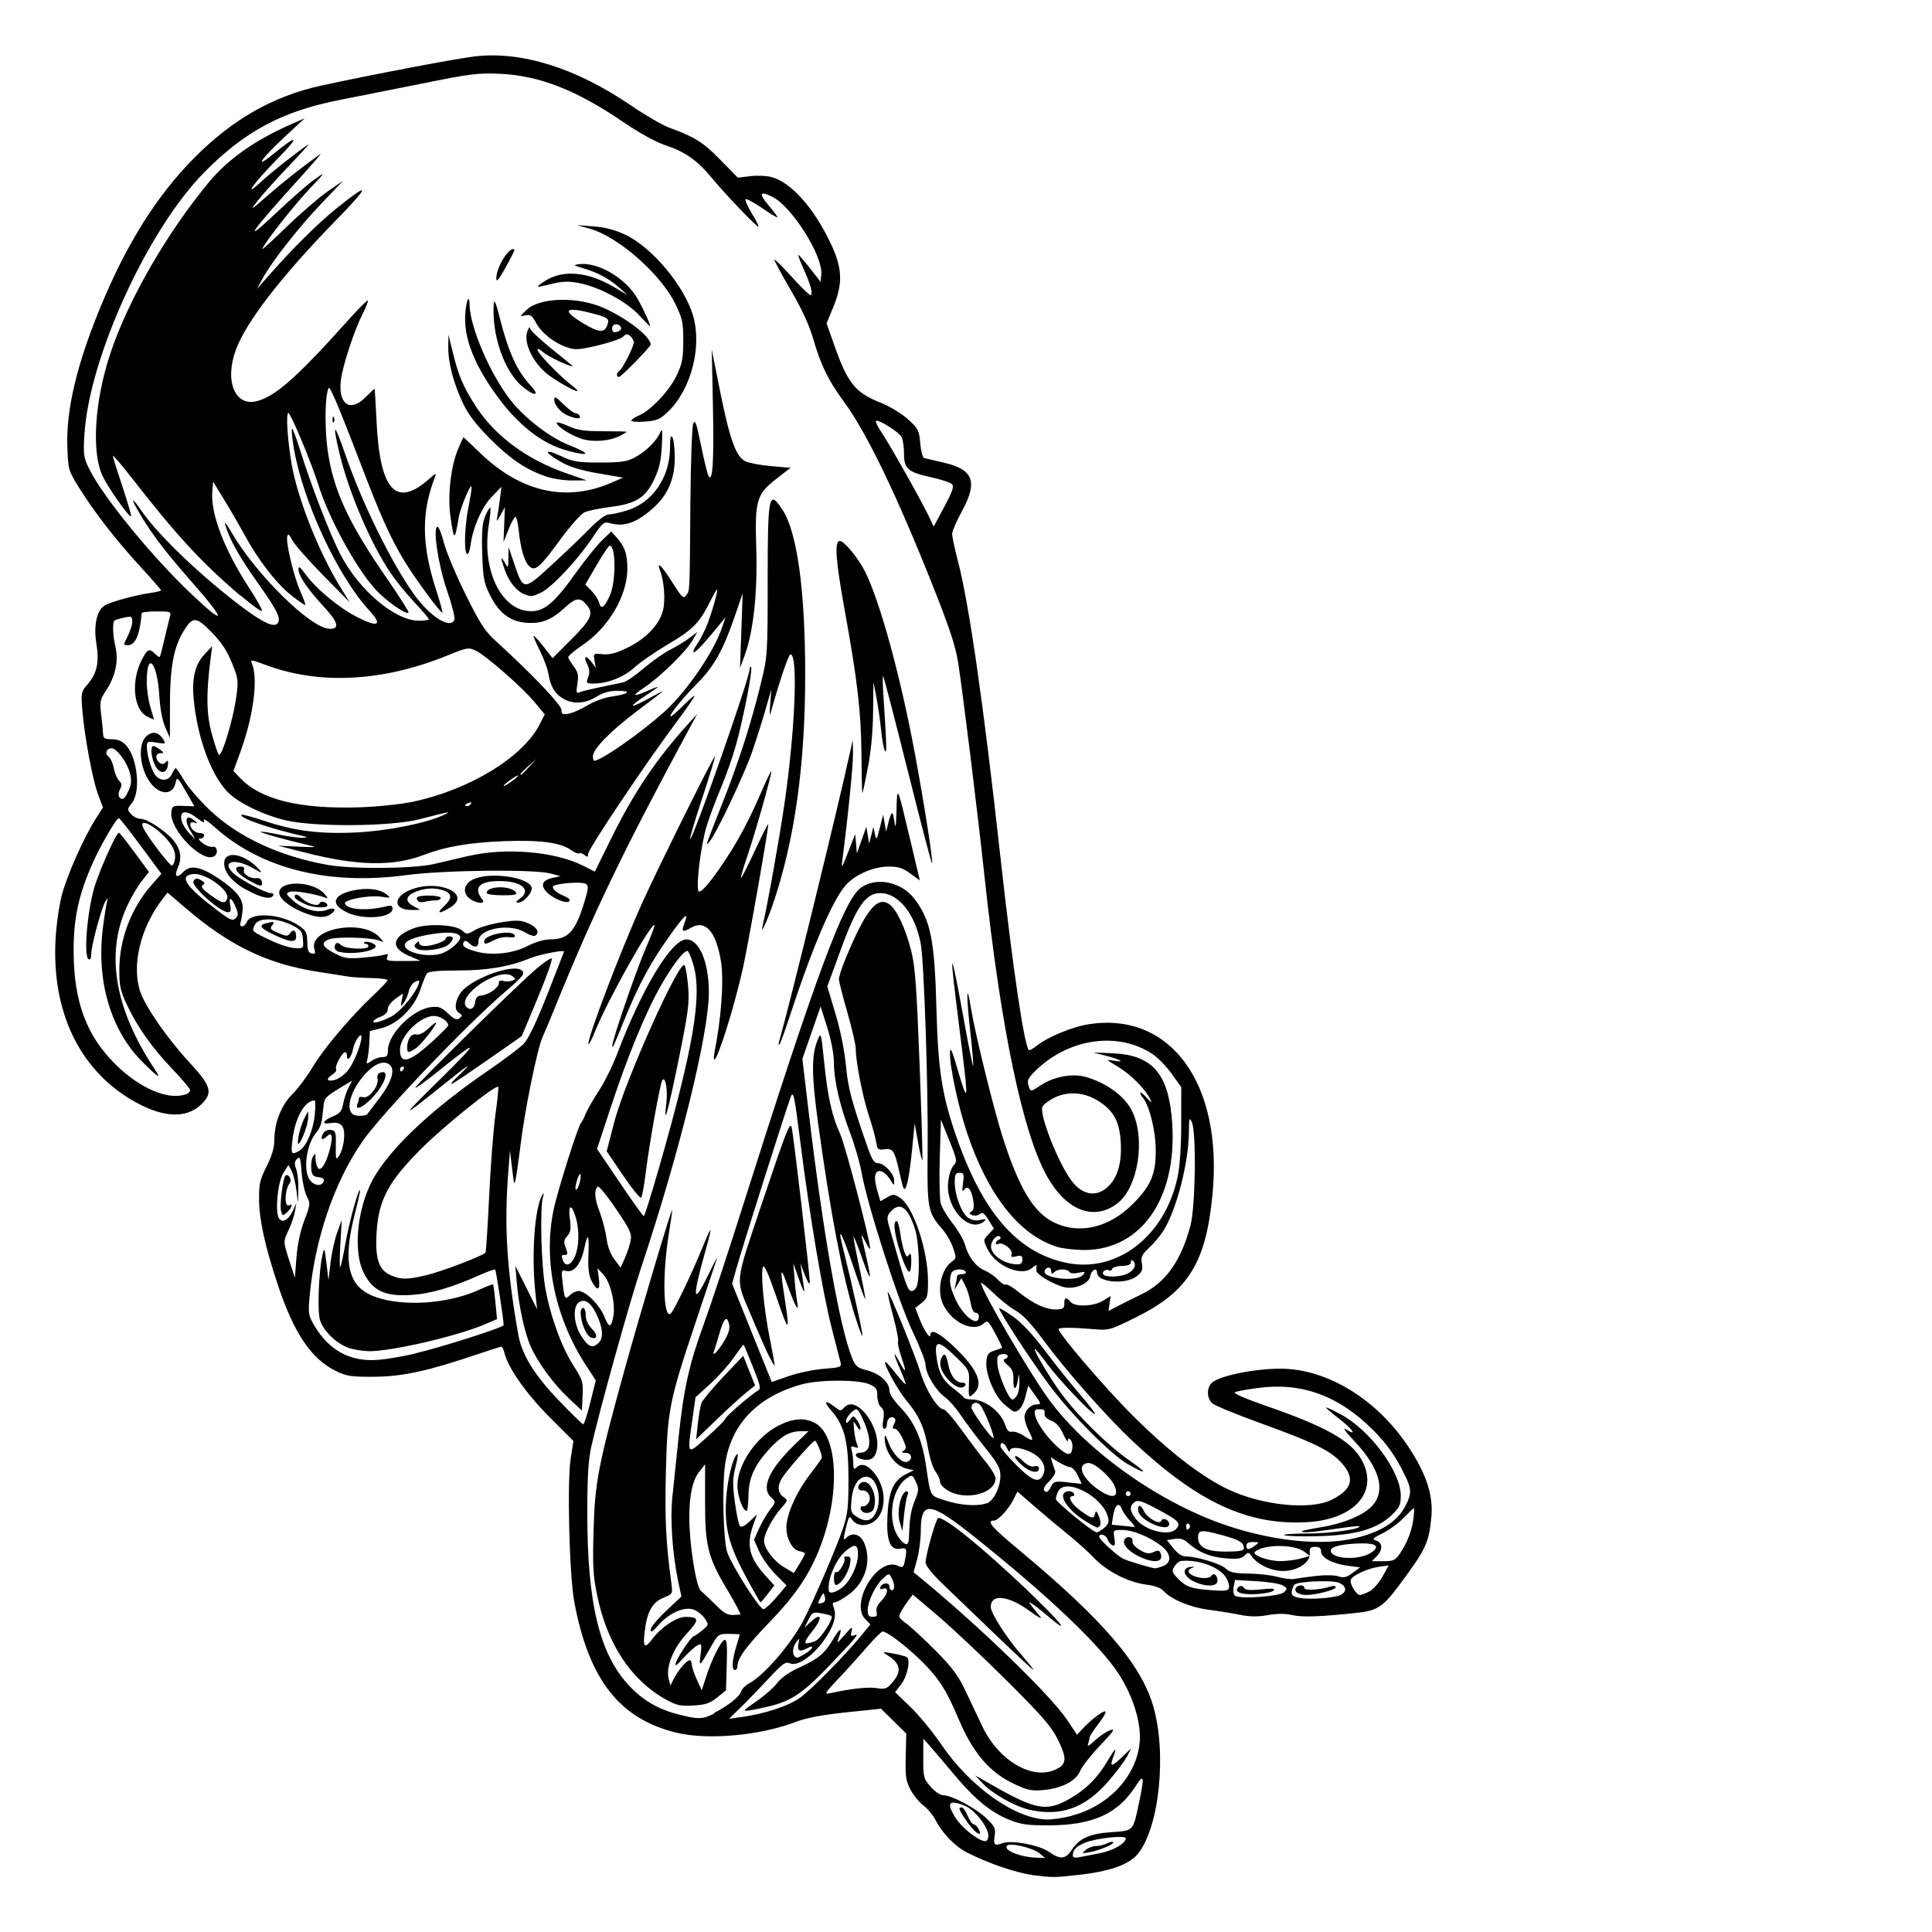 <?xml version="1.0" encoding="UTF-8"?>
<svg width="35mm" height="35mm" version="1.1" viewBox="0 0 35 35" xmlns="http://www.w3.org/2000/svg" xmlns:cc="http://creativecommons.org/ns#" xmlns:dc="http://purl.org/dc/elements/1.1/" xmlns:rdf="http://www.w3.org/1999/02/22-rdf-syntax-ns#">
 <path d="m18.691 33.964c-0.279-0.034-0.8-0.213-1.173-0.404-0.218-0.112-0.446-0.347-0.569-0.587-0.047-0.091-0.146-0.211-0.22-0.265-0.074-0.055-0.179-0.182-0.233-0.284-0.085-0.16-0.097-0.241-0.088-0.602l0.01-0.417-0.229-0.225-0.229-0.225-0.634 0.066c-0.426 0.045-0.719 0.1-0.896 0.168-0.647 0.25-1.588 0.338-2.163 0.203-1.037-0.245-1.598-0.958-1.862-2.365-0.091-0.484-0.134-2.174-0.066-2.607l0.049-0.315-0.429-0.429c-0.417-0.417-0.754-0.894-0.818-1.159-0.016-0.066-0.043-0.12-0.06-0.12s-0.206 0.06-0.421 0.133c-0.897 0.305-1.366 0.408-1.876 0.411-0.424 3e-3 -0.506-0.01-0.697-0.103-0.448-0.22-0.76-0.682-1.051-1.554-0.235-0.705-0.34-1.182-0.343-1.552-2e-3 -0.285 0.017-0.365 0.137-0.602 0.092-0.181 0.139-0.337 0.139-0.461 0-0.328 0.122-0.643 0.329-0.849 0.103-0.103 0.271-0.327 0.371-0.497 0.196-0.33 0.69-0.913 1.102-1.3 0.138-0.13 0.251-0.25 0.251-0.267 0-0.017-0.134-0.034-0.297-0.038-0.164-4e-3 -0.345-0.015-0.404-0.025-0.059-0.01-0.312-0.049-0.562-0.088-0.91-0.141-1.593-0.468-2.383-1.143l-0.341-0.291-0.082 0.105c-0.41 0.523-0.577 1.222-0.408 1.701 0.097 0.274 0.493 0.844 0.871 1.252 0.41 0.443 0.447 0.562 0.237 0.771-0.281 0.281-0.736 0.25-1.294-0.089-0.936-0.568-1.421-1.601-1.353-2.887 0.013-0.258 0.065-0.623 0.115-0.812 0.095-0.361 0.401-1.048 0.617-1.385l0.128-0.199-0.086-0.225c-0.1-0.264-0.249-1.056-0.288-1.532-0.026-0.318-0.021-0.342 0.088-0.466 0.177-0.202 0.222-0.406 0.166-0.747-0.054-0.326 8e-3 -0.606 0.153-0.691 0.109-0.064 0.56-0.188 0.811-0.223 0.114-0.016 0.208-0.038 0.208-0.05s-0.166-0.201-0.369-0.422c-0.444-0.483-0.832-0.982-1.109-1.425-0.202-0.324-0.205-0.335-0.22-0.749-0.024-0.69 0.179-1.532 0.632-2.612 0.46-1.098 0.999-1.95 1.654-2.613 0.702-0.711 1.439-1.131 2.317-1.323 0.888-0.194 2.458-0.492 2.783-0.529 0.848-0.097 1.83 0.212 2.816 0.884 0.263 0.179 0.576 0.361 0.695 0.405 0.465 0.169 0.618 0.264 0.929 0.582l0.32 0.326 0.228-0.027c0.125-0.015 0.298-7e-3 0.385 0.017 0.352 0.097 0.752 0.543 1.059 1.179 0.225 0.465 0.237 0.741 0.055 1.183l-0.119 0.287 0.137 0.39c0.245 0.696 0.38 0.864 0.839 1.047 0.168 0.067 0.384 0.197 0.498 0.301 0.187 0.169 0.203 0.201 0.223 0.435 0.011 0.139 0.043 0.259 0.07 0.267 0.027 8e-3 0.187 0.045 0.355 0.084 0.54 0.123 0.623 0.346 0.328 0.884-0.096 0.175-0.175 0.358-0.175 0.407s0.047 0.271 0.105 0.494c0.204 0.785 0.463 2.59 0.77 5.364 0.226 2.041 0.443 3.496 0.521 3.496 0.018 0 0.084-0.04 0.146-0.088 0.206-0.162 0.661-0.346 0.962-0.388 1.465-0.207 2.398 1.087 2.214 3.071-0.116 1.25-0.437 1.771-1.38 2.239-0.484 0.24-0.494 0.243-0.789 0.218-0.362-0.03-0.592-0.032-0.619-5e-3 -0.042 0.042 0.837 1.071 1.355 1.585 0.647 0.643 1.242 1.101 1.722 1.327 0.617 0.29 1.489 0.376 1.87 0.184 0.374-0.189 0.427-0.391 0.175-0.67-0.199-0.221-0.498-0.367-1.477-0.721-0.43-0.156-0.819-0.316-0.863-0.356-0.102-0.092-0.104-0.287-4e-3 -0.375 0.145-0.126 0.771-0.253 1.243-0.252 0.837 2e-3 1.735 0.548 2.306 1.402 0.329 0.492 0.461 0.889 0.425 1.278-0.044 0.475-0.096 0.587-0.587 1.247-0.285 0.383-0.394 0.455-0.745 0.494-0.67 0.073-1.002 0.085-1.184 0.043-0.131-0.03-0.273-0.03-0.447 4e-4 -0.183 0.032-0.326 0.031-0.507-6e-3 -0.139-0.028-0.395-0.069-0.57-0.092-0.329-0.043-0.672-0.186-0.81-0.338-0.051-0.056-0.162-0.098-0.311-0.116-0.326-0.041-0.714-0.238-0.944-0.478-0.108-0.113-0.323-0.307-0.48-0.433s-0.426-0.351-0.599-0.501l-0.315-0.274-0.072 0.142c-0.089 0.177-0.278 0.383-0.352 0.383-0.15 0-0.052 0.113 0.48 0.556 1.495 1.245 2.186 2.052 2.405 2.81 0.248 0.859 0.107 2.204-0.281 2.673-0.164 0.199-0.52 0.322-1.111 0.384-0.435 0.046-0.408 0.046-0.811-2e-3zm0.142-0.389c-0.116-0.097-0.532-0.197-0.588-0.141-0.083 0.083 0.245 0.214 0.556 0.221l0.131 3e-3 -0.099-0.082zm0.579-0.056c0.136-0.215 0.325-0.3 0.725-0.328 0.404-0.028 0.388-0.011 0.501-0.548 0.097-0.461 0.085-0.519-0.061-0.291-0.323 0.507-0.779 0.714-1.58 0.716-0.379 9.7e-4 -0.503-0.016-0.71-0.1-0.338-0.135-0.627-0.372-1.006-0.825-0.174-0.207-0.369-0.438-0.435-0.512l-0.119-0.134-1e-3 0.359c-1e-3 0.34 6e-3 0.367 0.134 0.513 0.079 0.09 0.176 0.154 0.233 0.154 0.151 0 0.595 0.24 0.782 0.422 0.143 0.14 0.165 0.184 0.145 0.304-0.028 0.174-6e-3 0.197 0.137 0.143 0.165-0.063 0.671 0.032 0.849 0.158 0.197 0.14 0.301 0.132 0.405-0.032zm0.511 0.054c0.243-0.047 0.472-0.179 0.472-0.27 0-0.061-0.542-3e-3 -0.741 0.08-0.158 0.066-0.218 0.128-0.219 0.227-5e-4 0.04 0.037 0.051 0.119 0.035 0.066-0.013 0.232-0.045 0.369-0.072zm-0.251-0.062c0.047-0.038 0.132-0.069 0.189-0.069 0.057 0 0.143-0.021 0.192-0.047 0.049-0.026 0.099-0.036 0.113-0.022 0.032 0.032-0.258 0.153-0.439 0.184-0.133 0.022-0.135 0.02-0.055-0.045zm-1.767-0.259c0-0.149-0.244-0.462-0.416-0.534-0.306-0.128-0.355-0.06-0.168 0.229 0.113 0.174 0.415 0.408 0.527 0.408 0.031 0 0.057-0.046 0.057-0.103zm-0.29-0.127c-0.094-0.106-0.234-0.321-0.234-0.359 0-0.013 0.019-0.023 0.043-0.023s0.072 0.069 0.107 0.153c0.035 0.084 0.084 0.153 0.108 0.153 0.024 0 0.065 0.039 0.091 0.087 0.063 0.118-8e-3 0.111-0.115-0.011zm1.8-0.232c0.673-0.175 1.177-0.72 1.232-1.332 0.031-0.345-0.122-0.842-0.383-1.24-0.344-0.527-1.27-1.407-2.592-2.464-0.829-0.663-0.99-0.682-0.991-0.12-2.5e-4 0.146-0.029 0.373-0.065 0.505l-0.065 0.24 0.185 0.153c1.062 0.879 2.305 2.087 2.595 2.521l0.18 0.27 0.125-0.132c0.157-0.165 0.364-0.316 0.393-0.286 0.012 0.012-0.048 0.114-0.134 0.227-0.086 0.112-0.156 0.221-0.156 0.241 0 0.02-0.013 0.073-0.028 0.117-0.019 0.054 0.02 0.035 0.12-0.059 0.082-0.077 0.206-0.161 0.276-0.187 0.106-0.04 0.077 5e-3 -0.176 0.272-0.167 0.176-0.33 0.384-0.363 0.463-0.076 0.183-0.33 0.315-0.663 0.346-0.216 0.02-0.29 4e-3 -0.528-0.108-0.454-0.214-0.752-0.564-1.016-1.19-0.214-0.508-0.351-0.723-0.655-1.026-0.265-0.265-0.635-0.548-0.716-0.548-0.023 0-0.155 0.133-0.295 0.295s-0.373 0.42-0.519 0.573c-0.222 0.232-0.247 0.274-0.156 0.254 0.384-0.085 0.698-0.121 0.856-0.097 0.166 0.025 0.192 0.015 0.297-0.109 0.175-0.208 0.139-0.347-0.129-0.507-0.065-0.039-0.037-0.042 0.127-0.012 0.116 0.021 0.231 0.051 0.256 0.067 0.074 0.046 0.01 0.352-0.106 0.499l-0.106 0.136 0.278 0.267c0.153 0.147 0.406 0.455 0.562 0.684 0.524 0.77 1.347 1.352 1.922 1.356 0.097 7.8e-4 0.294-0.029 0.437-0.066zm-0.783-0.112c-0.25-0.059-0.651-0.285-0.819-0.463l-0.148-0.156 0.284 0.162c0.808 0.462 1.004 0.5 1.411 0.272 0.306-0.171 0.524-0.387 0.707-0.7 0.132-0.225 0.173-0.259 0.109-0.09-0.078 0.204-0.045 0.213 0.137 0.039l0.18-0.173-0.072 0.142c-0.04 0.078-0.189 0.278-0.331 0.444-0.431 0.501-0.876 0.66-1.459 0.523zm-0.582-3.152c-0.356-0.342-0.79-0.759-0.964-0.926-0.191-0.183-0.317-0.339-0.318-0.394-1e-3 -0.135 0.191-0.811 0.23-0.811 0.137 0 0.784 0.524 1.573 1.273 0.629 0.598 0.873 0.897 0.415 0.509-0.126-0.107-0.259-0.211-0.295-0.232-0.058-0.034-0.058-0.028-2e-3 0.047 0.035 0.047 0.104 0.132 0.153 0.189 0.051 0.059-0.029 0.018-0.186-0.097-0.39-0.285-0.707-0.319-0.707-0.076 0 0.114 0.283 0.557 0.551 0.863 0.133 0.152 0.232 0.276 0.219 0.276s-0.314-0.28-0.67-0.622zm1.129 2.4c0.142-0.089 0.14-0.199-9e-3 -0.503-0.118-0.243-0.27-0.419-0.911-1.059-0.423-0.422-0.983-0.95-1.245-1.174l-0.477-0.406-0.079 0.103c-0.043 0.057-0.104 0.15-0.135 0.207-0.052 0.096-0.044 0.113 0.096 0.215 0.084 0.061 0.322 0.282 0.529 0.49 0.294 0.296 0.412 0.452 0.535 0.713 0.087 0.184 0.228 0.48 0.312 0.658 0.31 0.655 0.967 1.013 1.382 0.754zm-6.242-0.998c0.257-0.131 0.46-0.292 0.491-0.391 0.015-0.046 0.079-0.111 0.144-0.145 0.265-0.138 0.761-0.713 0.983-1.14 0.179-0.344 0.596-1.313 0.711-1.652 0.091-0.267 0.105-0.39 0.105-0.911 0-0.679-0.073-0.967-0.315-1.243-0.144-0.164-0.109-0.199 0.064-0.063 0.097 0.076 0.117 0.079 0.164 0.022 0.248-0.298 0.765 0.484 0.566 0.856-0.045 0.085-0.151 0.107-0.279 0.058-0.095-0.037-0.087-0.105 0.013-0.105 0.133 0 0.189-0.105 0.155-0.292-0.032-0.177-0.176-0.495-0.224-0.495-0.058 0-0.188 0.147-0.188 0.212 0 0.052 0.014 0.049 0.066-0.018 0.065-0.084 0.066-0.084 0.131 0 0.036 0.047 0.065 0.115 0.064 0.153-9.9e-4 0.044-0.024 0.03-0.067-0.041-0.065-0.108-0.065-0.107-0.049 0.066 9e-3 0.096 0.033 0.213 0.053 0.259 0.03 0.069 0.023 0.079-0.042 0.054-0.065-0.025-0.074-0.013-0.052 0.069 0.015 0.054 0.027 0.157 0.027 0.228 4.9e-4 0.1 0.012 0.117 0.053 0.076 0.087-0.087 0.196-0.059 0.314 0.081 0.32 0.38 0.2 0.959-0.199 0.959-0.07 0-0.144-0.037-0.181-0.089-0.059-0.085-0.065-0.079-0.112 0.107-0.062 0.247-0.062 0.274 3e-3 0.21 0.107-0.107 0.254-0.061 0.321 0.099 0.138 0.33 0.019 0.714-0.289 0.938-0.102 0.074-0.211 0.134-0.243 0.134-0.043 0-0.048 0.027-0.018 0.106 0.056 0.146-0.012 0.354-0.196 0.604-0.204 0.277-0.47 0.454-0.598 0.397-0.083-0.037-0.132-1e-3 -0.402 0.289-0.17 0.182-0.397 0.417-0.506 0.522l-0.198 0.192 0.218-0.03c0.434-0.06 0.866-0.203 1.074-0.355 0.211-0.155 0.813-0.767 1.106-1.125l0.164-0.2-0.09-0.09c-0.29-0.29 0.22-1.139 0.584-0.973 0.093 0.043 0.105 0.035 0.129-0.087 0.044-0.218 0.035-0.243-0.079-0.221-0.187 0.036-0.258-0.141-0.236-0.593 0.021-0.445 0.109-0.643 0.335-0.757l0.143-0.072-0.128-0.028c-0.212-0.047-0.405-0.317-0.4-0.562 1e-3 -0.065 0.022-0.04 0.063 0.076 0.076 0.213 0.252 0.397 0.346 0.361 0.106-0.041 0.085-0.16-0.029-0.161-0.076-5.2e-4 -0.084-0.01-0.036-0.04 0.054-0.034 0.051-0.065-0.018-0.218-0.044-0.098-0.108-0.178-0.141-0.178-0.046 0-0.05-0.02-0.015-0.085 0.03-0.056 0.031-0.094 2e-3 -0.112-0.065-0.04-0.131 0.016-0.131 0.112 0 0.047-0.021 0.085-0.048 0.085-0.031 0-0.038-0.059-0.019-0.167 0.021-0.124 0.011-0.182-0.04-0.224-0.037-0.031-0.068-0.124-0.068-0.206 0-0.13-0.02-0.158-0.152-0.213-0.199-0.083-0.887-0.082-1.201 1e-3 -0.814 0.217-1.307 0.731-1.406 1.467-0.057 0.423-0.029 1.401 0.045 1.593 0.107 0.276 0.591 1.03 0.653 1.017 0.034-7e-3 0.142-0.106 0.239-0.221l0.177-0.209-0.203-0.206c-0.112-0.114-0.244-0.3-0.294-0.414l-0.091-0.208 0.087-0.196c0.048-0.108 0.137-0.262 0.199-0.343 0.112-0.146 0.112-0.147 0.025-0.226-0.189-0.171-0.045-0.5 0.417-0.95l0.258-0.251h-0.143c-0.195 0-0.35 0.088-0.564 0.32-0.273 0.296-0.377 0.528-0.38 0.849-2e-3 0.15-0.017 0.273-0.035 0.273-0.068 5.2e-4 -0.165-0.268-0.165-0.458 0-0.386 0.347-0.888 0.754-1.091 0.255-0.127 0.46-0.142 0.646-0.045 0.41 0.212 0.468 1.234 0.124 2.181-0.192 0.528-0.444 0.912-0.935 1.422-0.43 0.446-0.589 0.664-0.589 0.807 0 0.037-0.02 0.068-0.044 0.068-0.063 0-0.054-0.171 0.021-0.419 0.036-0.118 0.065-0.219 0.066-0.225 2.4e-4 -6e-3 -0.088-0.011-0.195-0.011-0.191 0-0.199 6e-3 -0.325 0.229-0.213 0.376-0.22 0.382-0.191 0.148 0.025-0.202 0.022-0.21-0.061-0.166-0.048 0.026-0.161 0.129-0.252 0.229-0.129 0.143-0.158 0.16-0.132 0.079 0.035-0.111 0.281-0.474 0.323-0.477 0.014-8.7e-4 0.082-0.048 0.15-0.104 0.121-0.099 0.123-0.106 0.052-0.212-0.04-0.061-0.129-0.134-0.197-0.162-0.166-0.069-0.448 0.052-0.646 0.278-0.104 0.119-0.142 0.141-0.142 0.084 0-0.043 0.125-0.196 0.279-0.34l0.279-0.263-0.06-0.284c-0.103-0.49-0.146-1.122-0.103-1.524 0.022-0.207 0.071-0.681 0.11-1.054 0.094-0.9 0.192-1.342 0.46-2.076 0.123-0.336 0.429-1.261 0.68-2.054 1.343-4.24 1.853-5.62 2.162-5.846 0.279-0.204 0.736-0.111 0.972 0.198 0.296 0.389 0.367 0.742 0.4 2.012 0.029 1.079 0.098 1.53 0.346 2.256 0.48 1.404 1.107 2.134 1.996 2.325 0.923 0.198 1.798-0.475 2.027-1.556 0.04-0.191 0.065-0.554 0.065-0.965l7.4e-4 -0.659-0.171-0.239c-0.094-0.131-0.246-0.29-0.339-0.353-0.621-0.422-1.52-0.3-2.127 0.29-0.129 0.125-0.158 0.181-0.135 0.256 0.042 0.137 0.037 0.136 0.222 0.014 0.237-0.157 0.568-0.221 0.808-0.156 0.37 0.1 0.706 0.34 0.842 0.603 0.26 0.504 0.123 1.401-0.259 1.692-0.424 0.323-0.925 0.13-1.273-0.492-0.442-0.79-0.836-2.676-1.13-5.411-0.127-1.182-0.388-3.295-0.479-3.889-0.047-0.302-0.153-0.625-0.458-1.393-0.664-1.669-1.2-2.78-1.618-3.348-0.276-0.375-0.413-0.656-0.548-1.122-0.076-0.263-0.208-0.548-0.417-0.905-0.168-0.286-0.297-0.529-0.288-0.538 0.01-0.01 0.151 0.131 0.314 0.312 0.163 0.181 0.315 0.33 0.338 0.33 0.055 0 6e-3 -0.189-0.125-0.476-0.059-0.13-0.101-0.242-0.094-0.25 7e-3 -7e-3 0.101 0.099 0.208 0.236l0.195 0.25 0.013-0.136c0.032-0.327-0.523-1.214-0.874-1.397-0.238-0.125-0.269-0.072-0.084 0.144 0.097 0.113 0.17 0.212 0.162 0.22-8e-3 8e-3 -0.134-0.069-0.281-0.17-0.147-0.101-0.28-0.172-0.295-0.157-0.015 0.015 0.035 0.129 0.111 0.253 0.076 0.124 0.131 0.233 0.122 0.242-0.021 0.021-0.594-0.578-0.857-0.896-0.253-0.305-0.474-0.46-0.824-0.576-0.175-0.058-0.471-0.22-0.752-0.412-0.865-0.59-1.53-0.851-2.252-0.884-0.392-0.018-0.538 3.7e-4 -1.42 0.179-0.541 0.109-1.198 0.24-1.461 0.291-1.052 0.203-1.734 0.566-2.472 1.313-1.024 1.038-2.086 3.357-2.172 4.748-0.023 0.373-0.017 0.419 0.09 0.634 0.249 0.502 1.133 1.584 1.852 2.264 0.644 0.61 0.63 0.488-0.031-0.262-0.474-0.538-0.74-0.895-0.96-1.287-0.124-0.22-0.075-0.193 0.093 0.052 0.3 0.436 1.108 1.205 1.837 1.747 0.351 0.261 0.544 0.351 0.611 0.283 0.081-0.081 7e-3 -0.234-0.361-0.752-0.333-0.469-0.509-0.786-0.583-1.049-0.017-0.06 0.035 4e-3 0.114 0.143 0.428 0.744 1.417 1.724 1.765 1.749 0.203 0.015 0.177-0.11-0.083-0.39-0.297-0.321-0.467-0.57-0.467-0.684 0-0.068 0.028-0.05 0.125 0.084 0.195 0.269 0.611 0.614 0.943 0.782 0.38 0.192 0.462 0.147 0.216-0.121-0.576-0.625-1.211-1.994-1.37-2.954-0.029-0.176-0.044-0.329-0.032-0.34 0.011-0.011 0.074 0.152 0.14 0.363 0.202 0.651 0.547 1.546 0.737 1.912 0.337 0.651 0.99 1.203 1.423 1.203 0.099 0 0.18-0.012 0.18-0.027s-0.117-0.152-0.26-0.305c-0.143-0.153-0.337-0.391-0.431-0.53-0.36-0.53-0.756-1.457-0.926-2.163-0.139-0.581-0.099-0.577 0.103 0.011 0.301 0.875 0.828 1.949 1.238 2.526 0.295 0.415 0.67 0.651 0.74 0.468 0.014-0.036-0.048-0.276-0.137-0.535-0.16-0.464-0.261-1.148-0.169-1.148 0.022 0 0.074 0.133 0.116 0.295 0.042 0.162 0.218 0.58 0.39 0.929 0.265 0.535 0.351 0.668 0.554 0.852 0.639 0.581 1.184 1.152 1.184 1.241 0 0.08 0.019 0.09 0.132 0.07 0.072-0.013 0.225-0.08 0.339-0.15 0.114-0.07 0.305-0.141 0.426-0.158 0.321-0.046 0.394-0.105 0.131-0.106-0.157-7.4e-4 -0.268 0.029-0.393 0.107-0.209 0.129-0.432 0.14-0.612 0.03-0.148-0.091-0.222-0.218-0.26-0.451-0.015-0.088-0.084-0.274-0.154-0.414-0.07-0.139-0.121-0.26-0.113-0.268 8e-3 -8e-3 0.089 0.08 0.179 0.195l0.165 0.21 0.343-0.344c0.347-0.348 0.401-0.462 0.288-0.604-0.131-0.164-0.202-0.158-0.416 0.038-0.245 0.225-0.428 0.293-0.713 0.266-0.281-0.027-0.482-0.185-0.638-0.503-0.11-0.223-0.125-0.308-0.139-0.756-0.012-0.392 5e-4 -0.542 0.055-0.673 0.039-0.093 0.08-0.16 0.091-0.148 0.011 0.011-7.5e-4 0.147-0.026 0.302-0.136 0.824 0.228 1.571 0.766 1.571 0.243 0 0.428-0.158 0.808-0.692 0.166-0.232 0.378-0.496 0.472-0.587l0.171-0.165 0.09 0.099c0.157 0.172 0.204 0.31 0.202 0.586-4e-3 0.484-0.344 1.059-0.813 1.373-0.149 0.1-0.266 0.201-0.259 0.224 7e-3 0.023 0.054 0.098 0.104 0.167 0.075 0.101 0.087 0.16 0.063 0.308-0.026 0.164-0.021 0.18 0.049 0.152 0.043-0.017 0.215-0.059 0.384-0.093 0.168-0.034 0.349-0.072 0.401-0.084 0.052-0.012 0.219-0.127 0.371-0.256 0.152-0.129 0.365-0.279 0.473-0.333 0.108-0.054 0.264-0.148 0.346-0.21l0.149-0.112-0.083 0.144c-0.125 0.216-0.595 0.674-0.9 0.876-0.21 0.14-0.181 0.16 0.07 0.05 0.11-0.049 0.2-0.083 0.2-0.076 0 7e-3 -0.098 0.075-0.217 0.153-0.33 0.214-0.314 0.256 0.026 0.069 0.166-0.091 0.291-0.155 0.279-0.142-0.012 0.013-0.222 0.174-0.466 0.357-0.478 0.359-0.801 0.689-0.801 0.82 0 0.045 0.011 0.081 0.024 0.081 0.124 0 0.858-0.514 1.278-0.894 0.395-0.358 0.886-1.074 1.034-1.509l0.067-0.197-0.089 0.109c-0.287 0.353-0.445 0.524-0.484 0.524-0.024 0-4e-3 -0.057 0.045-0.126 0.049-0.069 0.129-0.217 0.177-0.329 0.087-0.204 0.225-0.681 0.196-0.681-8e-3 0-0.067 0.103-0.13 0.229-0.19 0.379-0.311 0.501-0.754 0.762-0.233 0.137-0.506 0.326-0.608 0.419-0.191 0.176-0.487 0.294-0.74 0.294-0.138 0-0.143-5e-3 -0.102-0.114 0.032-0.084 0.027-0.148-0.02-0.24-0.075-0.15-0.018-0.168 0.086-0.028l0.073 0.098-0.024-0.132c-0.023-0.131-0.022-0.132 0.15-0.115 0.13 0.012 0.244-0.018 0.451-0.12 0.33-0.162 0.569-0.412 0.637-0.663 0.049-0.182 0.026-0.531-0.049-0.728-0.073-0.192 0.031-0.094 0.222 0.211 0.175 0.278 0.2 0.301 0.25 0.232 0.067-0.092 0.063-8e-3 0.076-1.677 6e-3 -0.733 0.029-1.378 0.051-1.433 0.034-0.082 0.059-0.012 0.141 0.392 0.055 0.27 0.116 0.521 0.137 0.558 0.075 0.133 0.1-0.274 0.079-1.28l-0.021-1.01 0.148 0.741c0.178 0.887 0.291 1.2 0.462 1.282 0.067 0.032 0.278 0.072 0.47 0.088l0.348 0.03-0.243 0.188c-0.376 0.291-0.406 0.391-0.379 1.27 0.025 0.804-0.051 1.507-0.208 1.934l-0.086 0.235 0.024-0.677 0.024-0.677-0.157 0.457c-0.196 0.569-0.369 0.877-0.658 1.167-0.264 0.265-0.519 0.579-0.492 0.606 0.01 0.01 0.105-0.069 0.211-0.177 0.106-0.108 0.206-0.196 0.223-0.196 0.017 0-0.142 0.231-0.353 0.513-0.544 0.728-1.575 2.268-1.575 2.353 0 0.059-0.011 0.062-0.067 0.017-0.037-0.03-0.079-0.043-0.093-0.029-0.015 0.015-0.082-0.012-0.149-0.06-0.19-0.136-0.568-0.185-1.22-0.16-0.62 0.024-1.059 0.099-1.448 0.249-0.551 0.211-1.2 0.2-2.135-0.039l-0.503-0.128 0.371 0.017c0.333 0.015 0.351 0.012 0.175-0.028-0.404-0.093-0.877-0.226-0.862-0.241 9e-3 -9e-3 0.152 0.013 0.319 0.048 0.167 0.035 0.362 0.062 0.434 0.06 0.086-3e-3 0.101-0.011 0.044-0.024-0.603-0.133-1.199-0.337-1.144-0.392 0.012-0.012 0.196 0.038 0.41 0.109 0.548 0.184 1.014 0.243 1.67 0.211 0.556-0.027 1.258-0.166 1.576-0.313 0.169-0.079 0.143-0.074-0.437 0.075-0.509 0.131-1.891 0.142-2.414 0.019-0.434-0.102-0.904-0.337-1.085-0.544-0.293-0.333-0.523-0.982-0.586-1.653-0.036-0.382 0.025-0.63 0.202-0.818l0.132-0.14-0.025 0.197c-0.085 0.667-0.081 1.025 0.018 1.388 0.054 0.199 0.113 0.37 0.131 0.382 0.052 0.032 0.25-0.618 0.307-1.006 0.049-0.34 0.047-0.36-0.071-0.655-0.088-0.22-0.19-0.375-0.37-0.56-0.283-0.291-0.347-0.291-0.518-8.7e-4 -0.171 0.29-0.235 0.645-0.236 1.305l-5e-4 0.612-0.085-0.194c-0.052-0.12-0.094-0.338-0.107-0.568-0.036-0.611-0.227-0.829-0.228-0.261-3.7e-4 0.134 0.029 0.341 0.064 0.459 0.036 0.118 0.065 0.22 0.066 0.227 2.5e-4 7e-3 -0.057-0.018-0.127-0.054-0.244-0.126-0.291-0.637-0.094-1.023 0.101-0.199 0.137-0.215 0.242-0.11 0.039 0.039 0.077 0.064 0.085 0.055 8e-3 -9e-3 0.046-0.154 0.085-0.322 0.039-0.168 0.083-0.35 0.098-0.404 0.026-0.094 0.016-0.098-0.24-0.098-0.147 0-0.269 0.015-0.27 0.033-0.038 0.405-0.115 0.579-0.255 0.579-0.08 0-0.08-4e-3 9.9e-4 -0.162 0.045-0.089 0.083-0.209 0.083-0.266 0-0.094-0.013-0.101-0.142-0.073-0.078 0.017-0.157 0.039-0.175 0.05-0.046 0.027-0.039 0.262 0.014 0.493 0.057 0.245-6e-3 0.529-0.172 0.779-0.109 0.165-0.117 0.204-0.089 0.434 0.017 0.139 0.033 0.297 0.035 0.351 3e-3 0.083 0.028 0.098 0.159 0.098 0.11 0 0.185 0.032 0.257 0.11 0.207 0.223 0.27 0.837 0.107 1.044-0.088 0.112-0.089 0.121-0.015 0.203 0.042 0.047 0.12 0.085 0.172 0.085 0.127 0 0.481 0.238 0.614 0.414 0.117 0.154 0.135 0.307 0.057 0.48-0.069 0.152-0.012 0.192 0.101 0.07 0.125-0.134 0.31-0.102 0.626 0.107 0.348 0.231 0.472 0.393 0.45 0.586-0.01 0.086-0.026 0.183-0.037 0.216-0.032 0.103 0.068 0.099 0.113-5e-3 0.082-0.186 0.626-0.147 0.943 0.067 0.13 0.088 0.149 0.124 0.152 0.295 3e-3 0.15 0.021 0.198 0.081 0.21 0.06 0.012 0.071-5e-3 0.049-0.075-0.12-0.377 0.88-0.561 1.182-0.216 0.082 0.093 0.082 0.094-4e-3 0.058-0.141-0.059-0.775-0.077-0.91-0.025-0.162 0.062-0.134 0.134 0.104 0.258 0.171 0.089 0.233 0.098 0.513 0.074 0.175-0.015 0.351-0.039 0.39-0.054 0.054-0.021 0.065-9e-3 0.043 0.046-0.025 0.064 0.01 0.073 0.287 0.07l0.315-4e-3 -0.206-0.089c-0.344-0.148-0.313-0.348 0.078-0.498 0.249-0.095 0.761-0.072 0.884 0.039 0.081 0.074 0.092 0.073 0.235-0.011 0.082-0.049 0.296-0.111 0.475-0.139 0.277-0.043 0.35-0.04 0.489 0.019 0.156 0.066 0.212 0.169 0.123 0.225-0.023 0.014-0.106-0.014-0.186-0.063-0.282-0.172-0.848-0.062-0.84 0.163 4e-3 0.113-0.076 0.128-0.172 0.032-0.041-0.041-0.076-0.049-0.093-0.022-0.045 0.073 9e-3 0.117 0.216 0.174 0.288 0.081 0.672 0.04 0.942-0.1 0.134-0.07 0.297-0.118 0.4-0.118 0.349 0 0.476-0.151 0.655-0.779 0.045-0.159 0.044-0.196-9e-3 -0.229-0.057-0.036-0.413-0.018-0.559 0.029-0.084 0.026 3e-3 0.124 0.173 0.194 0.081 0.034 0.116 0.07 0.092 0.095-0.053 0.053-0.31-0.056-0.418-0.176-0.107-0.121-0.069-0.206 0.111-0.247l0.146-0.033-0.175-0.047c-0.304-0.081-1.932-0.063-2.622 0.029-1.411 0.189-2.628-0.116-3.467-0.87-0.124-0.112-0.213-0.168-0.196-0.125 0.023 0.059-9e-3 0.049-0.13-0.044-0.196-0.15-0.316-0.127-0.272 0.052 0.016 0.066 0.079 0.169 0.139 0.229l0.11 0.109-0.097-0.167c-0.11-0.189-0.069-0.293 0.071-0.18 0.072 0.059 0.074 0.066 9e-3 0.045-0.045-0.014-0.076-1e-3 -0.076 0.031 0 0.081 0.093 0.16 0.187 0.16 0.047 0 0.074 0.023 0.062 0.055-0.011 0.03-0.047 0.049-0.08 0.043-0.033-7e-3 -0.011 0.028 0.049 0.077 0.06 0.049 0.144 0.081 0.186 0.071 0.085-0.02 0.11 0.122 0.03 0.172-0.213 0.131-0.812-0.484-0.776-0.797 0.013-0.115 0.025-0.122 0.216-0.115l0.202 7e-3 -0.158-0.275c-0.143-0.249-0.16-0.264-0.18-0.164-0.053 0.27-0.333 0.239-0.506-0.057-0.155-0.265-0.171-0.628-0.034-0.765 0.107-0.107 0.227-0.089 0.312 0.047 0.053 0.085 0.048 0.087-0.12 0.06-0.16-0.026-0.176-0.02-0.176 0.067 0 0.178 0.096 0.478 0.176 0.55 0.103 0.093 0.228 0.068 0.282-0.056 0.024-0.054 0.053-0.098 0.066-0.097 0.012 5e-4 0.081 0.101 0.153 0.223 0.072 0.122 0.282 0.365 0.467 0.54 0.518 0.488 1.262 0.834 2.133 0.989 0.445 0.079 1.556 0.07 1.923-0.016 0.156-0.037 0.432-0.101 0.612-0.143 0.691-0.161 1.58-0.086 2.099 0.177l0.205 0.104 0.287-0.583c0.419-0.854 0.83-1.463 1.429-2.121l0.139-0.153-0.142 0.262c-1.195 2.21-1.755 3.374-2.45 5.091-0.073 0.18-0.169 0.41-0.214 0.51-0.093 0.208-0.32 1.322-0.394 1.937-0.028 0.228-0.065 0.494-0.083 0.59-0.031 0.168-0.034 0.161-0.071-0.153l-0.039-0.328-0.029 0.371c-0.078 0.986-0.031 1.762 0.179 2.96 0.064 0.366 0.289 0.732 0.739 1.201 0.225 0.235 0.423 0.427 0.439 0.427s0.074-0.179 0.128-0.397l0.099-0.397-0.175-0.269c-0.563-0.865-0.78-1.897-0.591-2.816 0.069-0.337 0.449-1.541 0.499-1.582 0.015-0.012 0.052-0.085 0.083-0.162 0.031-0.077 0.139-0.265 0.24-0.419 0.101-0.153 0.25-0.454 0.331-0.669 0.454-1.193 0.985-2.072 1.253-2.072 0.235 0 0.408 0.407 0.408 0.96 0 0.745-0.529 2.893-1.226 4.983-0.206 0.616-0.754 2.584-0.902 3.238-0.056 0.246-0.073 0.539-0.074 1.219-3.8e-4 1.624 0.222 2.546 0.752 3.112 0.253 0.271 0.518 0.428 0.883 0.523 0.375 0.098 0.45 0.097 0.668-0.014zm0.555-0.052c0-8e-3 0.107-0.088 0.238-0.178 0.131-0.09 0.289-0.231 0.352-0.314 0.072-0.095 0.221-0.199 0.406-0.282 0.337-0.153 0.455-0.253 0.608-0.513 0.122-0.208 0.171-0.221 0.1-0.026-0.043 0.117-0.035 0.114 0.106-0.049 0.127-0.146 0.147-0.158 0.125-0.069-0.023 0.09-0.014 0.101 0.057 0.074 0.094-0.036 0.02 0.052-0.484 0.577-0.455 0.474-0.672 0.619-1.064 0.712-0.332 0.079-0.444 0.096-0.444 0.068zm-1.426-0.189c-0.63-0.348-1.066-1.006-1.247-1.883-0.075-0.364-0.085-0.536-0.066-1.19 0.025-0.865 0.084-1.17 0.554-2.876 0.275-0.997 0.866-2.981 0.871-2.924 2e-3 0.018-0.028 0.224-0.065 0.458-0.115 0.717-0.097 1.507 0.033 1.426 0.053-0.033 0.375-0.7 0.586-1.216 0.173-0.423 0.182-0.403 0.041 0.099-0.242 0.861-0.22 0.987 0.068 0.391 0.096-0.198 0.161-0.321 0.146-0.273-0.016 0.048-0.184 0.551-0.373 1.117-0.492 1.466-0.523 1.623-0.551 2.751-0.021 0.846 4e-5 1.27 0.099 2.009 0.026 0.196 0.025 0.197-0.144 0.266-0.202 0.083-0.296 0.252-0.34 0.618-0.035 0.285 3e-3 0.315 0.148 0.119 0.149-0.202 0.436-0.392 0.591-0.391 0.254 1e-3 0.258 0.053 0.027 0.3-0.245 0.261-0.384 0.606-0.331 0.818l0.032 0.126 0.067-0.131c0.077-0.151 0.23-0.328 0.283-0.328 0.02 0 0.036 0.034 0.037 0.076 4.9e-4 0.042 0.042 0.165 0.091 0.273l0.09 0.197 0.077-0.24c0.1-0.313 0.266-0.647 0.335-0.673 0.042-0.016 0.051 0.088 0.041 0.446l-0.014 0.467-0.159 0.129c-0.13 0.105-0.209 0.132-0.431 0.146-0.234 0.014-0.302-5.2e-4 -0.496-0.107zm1.451-2.216c-0.315-0.587-0.393-0.89-0.363-1.404 0.021-0.361 0.124-0.779 0.203-0.828 0.018-0.011 4e-3 0.092-0.032 0.229-0.053 0.208-0.056 0.315-0.012 0.643 0.029 0.216 0.07 0.412 0.093 0.434 0.026 0.026 0.091-6e-3 0.174-0.086l0.133-0.127-0.067 0.19c-0.13 0.367-0.075 0.593 0.225 0.924l0.156 0.172-0.117 0.153c-0.064 0.084-0.124 0.153-0.133 0.153-9e-3 0-0.126-0.204-0.26-0.454zm-3.21-3.239c-0.274-0.255-0.568-0.656-0.696-0.948-0.109-0.249-0.214-0.737-0.249-1.149l-0.026-0.306 0.197 0.393 0.197 0.393-0.032-0.306c-0.073-0.702-0.011-1.54 0.129-1.77 0.027-0.044 0.03-0.03 9e-3 0.044-0.058 0.2-0.031 1.234 0.042 1.645 0.092 0.515 0.297 1.079 0.516 1.417 0.16 0.248 0.172 0.287 0.16 0.536l-0.013 0.269zm8.834-2.751c-0.676-0.211-1.248-0.939-1.624-2.067-0.158-0.473-0.313-1.198-0.307-1.438 3e-3 -0.134 0.033-0.067 0.15 0.335 0.166 0.569 0.181 0.522 0.085-0.26-0.037-0.301-0.096-0.781-0.131-1.065-0.118-0.959-0.073-0.832 0.157 0.44 0.079 0.438 0.151 0.79 0.159 0.782 8e-3 -8e-3 -0.016-0.295-0.054-0.637-0.076-0.686-0.066-0.903 0.017-0.393 0.075 0.459 0.41 1.817 0.575 2.332 0.299 0.93 0.567 1.369 0.945 1.542 0.458 0.21 0.983 0.082 1.409-0.344 0.331-0.331 0.421-0.546 0.415-0.997-5e-3 -0.352-0.122-0.808-0.241-0.937-0.021-0.023-0.038-0.058-0.038-0.079s0.05 0.018 0.112 0.085c0.099 0.108 0.106 0.11 0.062 0.02-0.087-0.178-0.358-0.448-0.587-0.583-0.212-0.126-0.215-0.13-0.071-0.105 0.221 0.039 0.129-0.021-0.138-0.089l-0.231-0.059 0.35 0.014c0.69 0.028 0.987 0.34 1.068 1.122 0.149 1.437-0.511 2.448-1.593 2.442-0.168-1e-3 -0.389-0.028-0.49-0.059zm-6.2-3.509c0.125-0.612 0.176-1.317 0.12-1.659-0.089-0.542-0.281-0.759-0.541-0.61-0.16 0.092-0.181 0.078-0.121-0.08 0.08-0.21 0.018-0.167-0.205 0.14-0.401 0.553-0.611 0.937-0.901 1.652-0.18 0.444-0.198 0.482-0.201 0.43-5e-3 -0.093 0.422-1.341 0.603-1.76 0.098-0.227 0.171-0.42 0.163-0.428-0.057-0.057-0.85 1.357-1.077 1.922-0.055 0.138-0.109 0.243-0.119 0.233-0.046-0.046 0.575-1.68 0.977-2.569 0.293-0.648 1.293-2.662 1.313-2.643 8e-3 8e-3 -0.095 0.344-0.228 0.748-0.133 0.404-0.234 0.742-0.224 0.752 0.042 0.042 1.08-2.916 1.08-3.079 0-0.036 0.012-0.054 0.026-0.04 0.035 0.035-0.137 0.922-0.272 1.409-0.06 0.216-0.184 0.57-0.276 0.787-0.092 0.216-0.207 0.524-0.256 0.683-0.106 0.346-0.202 1.128-0.145 1.185 0.024 0.024 0.117-0.063 0.233-0.215 0.348-0.459 0.624-0.942 0.888-1.554 0.106-0.247 0.194-0.429 0.195-0.404 3e-3 0.075-0.292 1.116-0.432 1.526-0.073 0.215-0.127 0.397-0.118 0.405 8e-3 8e-3 0.12-0.211 0.248-0.487 0.128-0.276 0.239-0.496 0.246-0.489 0.018 0.018-0.361 2.172-0.463 2.63-0.15 0.671-0.453 1.637-0.513 1.637-0.012 0-0.011-0.054 2e-3 -0.12zm1.18-0.229c0.199-0.705 1.071-4.264 1.284-5.244l0.043-0.197 5e-3 0.24c4e-3 0.201-0.089 1.135-0.191 1.923-0.024 0.183-0.016 0.173 0.103-0.131l0.128-0.328 0.015 0.175 0.015 0.175 0.172-0.481 0.025 0.153 0.025 0.153 0.039-0.153 0.039-0.153 0.027 0.131c0.025 0.123 0.031 0.116 0.088-0.109l0.062-0.24 0.053 0.306 0.033-0.131c0.063-0.25 0.086-0.263 0.115-0.066 0.024 0.162 0.031 0.127 0.04-0.197 0.013-0.457 9e-3 -0.465 0.256 0.573l0.167 0.705-0.173-0.126c-0.137-0.1-0.22-0.126-0.396-0.125-0.277 5e-4 -0.619 0.152-0.784 0.349-0.24 0.286-0.602 1.135-0.995 2.335-0.094 0.287-0.183 0.532-0.199 0.546-0.015 0.014-0.014-0.024 3e-3 -0.084zm-7.982-1.603c-0.042-0.011-0.076-0.045-0.076-0.075 0-0.093 0.051-0.112 0.118-0.046 0.072 0.072 0.494 0.089 0.494 0.02 0-0.024-0.023-0.044-0.051-0.044-0.028 0-0.039-0.012-0.025-0.026 0.035-0.035 0.207 0.022 0.207 0.068 0 0.094-0.44 0.161-0.666 0.102zm2.633-0.191c0-0.124 0.517-0.22 0.555-0.103 0.01 0.029-0.033 0.04-0.111 0.029-0.07-0.01-0.187 0.013-0.261 0.051-0.159 0.082-0.183 0.085-0.183 0.024zm5.043-0.282c0.077-0.31 0.302-1.563 0.396-2.207 0.194-1.333 0.25-2.709 0.109-2.709-0.034 0-0.191 0.463-0.343 1.005-0.037 0.132-0.04 0.117-0.023-0.109l0.019-0.262-0.106 0.371c-0.059 0.204-0.168 0.548-0.243 0.765-0.145 0.418-0.644 1.47-0.766 1.617-0.086 0.103-0.098 0.14 0.241-0.721 0.295-0.75 0.514-1.436 0.691-2.163 0.114-0.468 0.117-0.515 0.117-1.835 0-1.56 0.021-1.661 0.266-1.291 0.268 0.404 0.414 1.464 0.414 2.987-7.5e-4 1.656-0.191 3.008-0.587 4.168-0.108 0.317-0.231 0.573-0.184 0.384zm-8.189-0.194c-0.306-0.093-0.568-0.278-0.568-0.401 0-0.238 0.631-0.217 0.83 0.029 0.058 0.072 0.058 0.078 0 0.056-0.184-0.069-0.57-0.131-0.641-0.104-0.072 0.028-0.066 0.044 0.06 0.157 0.178 0.16 0.441 0.235 0.604 0.173 0.148-0.056 0.202-0.014 0.088 0.07-0.092 0.067-0.202 0.073-0.374 0.021zm0.672-0.043c-0.316-0.144-0.278-0.317 0.088-0.399 0.26-0.058 0.492-0.032 0.62 0.071 0.078 0.062 0.071 0.065-0.1 0.04-0.22-0.033-0.68 0.053-0.657 0.123 0.038 0.114 0.402 0.138 0.753 0.05 0.083-0.021 0.109-0.01 0.109 0.044 0 0.165-0.511 0.21-0.814 0.073zm1.743-0.114c0.15-0.139 0.152-0.228 8e-3 -0.283-0.159-0.06-0.347-0.053-0.523 0.021-0.182 0.076-0.194 0.173-0.031 0.261l0.12 0.065-0.155 2e-3c-0.311 4e-3 -0.354-0.207-0.071-0.344 0.495-0.24 1.195 0.038 0.762 0.302-0.198 0.12-0.252 0.108-0.109-0.024zm-2.502-0.035c-0.179-0.083-0.221-0.12-0.193-0.167 0.016-0.026 0.062-7e-3 0.111 0.046 0.1 0.107 0.31 0.171 0.333 0.101 0.018-0.055 0.141-0.021 0.141 0.039 0 0.055-0.262 0.042-0.393-0.019zm2.042-0.056c-0.074-0.074-0.018-0.104 0.187-0.104 0.12 0 0.218 0.02 0.218 0.044s-0.044 0.044-0.098 0.044c-0.054 3.7e-4 -0.138 0.011-0.187 0.024-0.049 0.013-0.103 0.01-0.12-8e-3zm0.939-0.041c-0.146-0.103-0.126-0.264 0.043-0.352 0.281-0.145 0.994-0.054 1.067 0.136 0.032 0.083-0.142 0.285-0.243 0.281-0.051-2e-3 -0.043-0.02 0.029-0.071 0.224-0.156 0.036-0.32-0.367-0.32-0.37 0-0.479 0.119-0.309 0.339 0.062 0.081-0.101 0.071-0.221-0.013zm-4.048-0.162c-0.278-0.151-0.428-0.339-0.409-0.513 0.023-0.213 0.381-0.137 0.625 0.132 0.073 0.081 0.061 0.079-0.112-0.02-0.331-0.189-0.578-0.117-0.344 0.1 0.121 0.113 0.579 0.355 0.671 0.355 0.04 0 0.061 0.02 0.046 0.044-0.048 0.078-0.213 0.044-0.476-0.099zm4.344 0.051c0-0.126 0.424-0.139 0.526-0.015 0.039 0.047-7e-3 0.058-0.239 0.058-0.158 0-0.287-0.019-0.287-0.042zm-4.26-0.2c-0.264-0.139-0.362-0.277-0.198-0.277 0.057 0 0.078 0.021 0.062 0.062-0.028 0.072 0.122 0.166 0.233 0.147 0.043-7e-3 0.081 0.02 0.09 0.064 0.019 0.093-0.017 0.094-0.187 4e-3zm11.886-2.023c-0.234-0.938-0.434-1.706-0.444-1.706-0.01 0-7e-3 0.162 6e-3 0.36 0.059 0.897 0.064 1.057 0.027 0.994-0.021-0.036-0.051-0.203-0.068-0.371-0.017-0.168-0.055-0.434-0.085-0.59l-0.055-0.284-6e-3 0.546c-4e-3 0.346-0.038 0.713-0.094 1-0.048 0.25-0.093 0.459-0.1 0.466-7e-3 7e-3 -0.014-0.306-0.017-0.694-6e-3 -0.771-0.071-1.34-0.303-2.617-0.166-0.916-0.19-1.257-0.088-1.257 0.077 0 0.333 0.309 0.453 0.548 0.273 0.542 0.643 1.892 0.905 3.297 0.172 0.927 0.336 1.973 0.312 1.997-9e-3 9e-3 -0.208-0.751-0.442-1.69zm-13.631-0.084c-0.072-0.14-0.092-0.354-0.033-0.354 0.019 0 0.073 0.029 0.12 0.064 0.077 0.058 0.077 0.064 8e-3 0.066-0.09 2e-3 -0.101 0.101-0.019 0.17 0.042 0.035 0.073 0.034 0.113-6e-3 0.044-0.043 0.052-0.032 0.041 0.055-0.021 0.16-0.149 0.162-0.231 5e-3zm1.549-3.074c-0.707-0.602-1.155-1.088-1.98-2.146-0.185-0.237-0.336-0.413-0.336-0.391 0 0.021 0.079 0.273 0.174 0.558 0.096 0.285 0.166 0.527 0.156 0.537-0.029 0.029-0.398-0.491-0.511-0.721-0.21-0.427-0.152-1.371 0.14-2.241 0.324-0.966 1.024-2.179 1.79-3.1 0.338-0.406 0.829-0.753 1.463-1.032l0.262-0.115-0.361 0.336c-0.434 0.404-0.566 0.604-0.204 0.309 0.453-0.369 0.487-0.332 0.077 0.085-0.443 0.451-0.649 0.741-0.293 0.413 0.179-0.165 0.58-0.483 0.848-0.672 0.036-0.025-0.121 0.15-0.35 0.39-0.229 0.24-0.484 0.524-0.568 0.633-0.146 0.189-0.139 0.185 0.175-0.09 0.273-0.239 0.614-0.509 0.961-0.758 0.036-0.026-0.122 0.159-0.351 0.412-0.94 1.035-1.1 1.272-0.426 0.634 0.254-0.24 0.557-0.505 0.674-0.587 0.207-0.147 0.205-0.142-0.107 0.188-0.287 0.304-0.838 1.01-0.839 1.073-2.5e-4 0.014 0.203-0.172 0.451-0.412s0.578-0.524 0.732-0.631l0.28-0.194-0.396 0.416c-0.42 0.441-0.898 1.052-1.065 1.359l-0.1 0.185 0.212-0.24c0.433-0.492 0.88-0.935 1.219-1.21 0.637-0.514 0.629-0.437-0.023 0.231-0.962 0.986-1.601 1.814-1.789 2.317-0.215 0.575-0.015 1.05 0.393 0.933 0.336-0.096 0.733-0.45 1.632-1.455 0.189-0.211 0.353-0.375 0.363-0.365 0.011 0.011-0.031 0.12-0.094 0.243-0.155 0.306-0.363 0.941-0.394 1.205-0.051 0.431 0.167 0.584 0.442 0.309 0.086-0.086 0.161-0.156 0.167-0.156 6e-3 0 0.022 0.251 0.036 0.557 0.058 1.291 0.351 1.614 0.967 1.064 0.108-0.097 0.122-0.101 0.093-0.026-0.249 0.642-0.244 1.226 0.018 2.038 0.072 0.223 0.124 0.411 0.116 0.419-0.024 0.024-0.486-0.603-0.684-0.928-0.257-0.422-0.436-0.82-0.814-1.813-0.179-0.469-0.378-0.97-0.442-1.114-0.115-0.256-0.118-0.259-0.145-0.131-0.044 0.205-0.041 0.713 7e-3 1.048 0.101 0.716 0.375 1.311 1.067 2.311 0.231 0.334 0.41 0.616 0.399 0.628-0.045 0.045-0.419-0.218-0.609-0.43-0.354-0.394-0.841-1.29-1.03-1.897-0.121-0.389-0.497-1.289-0.538-1.289-0.049 0-0.016 0.501 0.061 0.939 0.108 0.617 0.49 1.581 0.871 2.201l0.178 0.289-0.48-0.488c-0.264-0.268-0.515-0.553-0.558-0.634-0.061-0.115-0.081-0.129-0.094-0.066-0.025 0.119 0.119 0.719 0.237 0.987 0.057 0.13 0.098 0.242 0.091 0.25-7e-3 7e-3 -0.122-0.071-0.254-0.175-0.27-0.212-0.6-0.64-0.848-1.097-0.091-0.168-0.256-0.453-0.367-0.634l-0.201-0.328-0.015 0.175c-0.034 0.402 0.216 1.056 0.669 1.752 0.135 0.207 0.24 0.394 0.232 0.415-7e-3 0.021-0.18-0.103-0.384-0.277zm5.134-0.031c-0.138-0.057-0.275-0.229-0.348-0.435-0.083-0.234-0.083-0.278-1e-3 -0.135 0.061 0.107 0.062 0.105 0.065-0.087l3e-3 -0.197 0.101 0.298c0.169 0.496 0.169 0.496 0.667 0.039 0.237-0.217 0.548-0.514 0.691-0.66 0.155-0.159 0.298-0.267 0.353-0.267 0.051 0 0.196-0.031 0.322-0.069 0.472-0.14 0.79-0.6 0.791-1.146 5e-4 -0.177 0.013-0.231 0.043-0.184 0.023 0.036 0.043 0.203 0.043 0.371 2.5e-4 0.378-0.124 0.671-0.383 0.904-0.307 0.277-0.534 0.356-0.799 0.28-0.102-0.029-0.13-5e-3 -0.316 0.275-0.258 0.389-0.731 0.892-0.923 0.983-0.164 0.078-0.185 0.08-0.309 0.028zm0.092-0.506c-0.086-0.086-0.156-0.325-0.188-0.643-0.014-0.138-0.041-0.251-0.06-0.251s-0.076 0.103-0.126 0.229l-0.091 0.229 0.013-0.317 0.013-0.317-0.08 0.143c-0.069 0.124-0.077 0.128-0.059 0.033 0.011-0.06 0.034-0.208 0.049-0.328l0.028-0.218-0.172 0.177c-0.182 0.188-0.344 0.554-0.388 0.877-0.014 0.104-0.043 0.179-0.064 0.166-0.06-0.037-0.044-0.517 0.03-0.877 0.037-0.182 0.06-0.339 0.05-0.349-0.028-0.028-0.204 0.4-0.231 0.562-0.072 0.434-0.086 0.433-0.149-0.01-0.055-0.387 6e-3 -0.922 0.14-1.235 0.049-0.114 0.092-0.208 0.095-0.208 3e-3 0 0.144 0.133 0.313 0.295 0.733 0.704 1.557 0.886 2.379 0.524l0.198-0.087-0.446-0.077c-0.309-0.053-0.516-0.116-0.675-0.206-0.315-0.178-0.32-0.256-8e-3 -0.11 0.227 0.106 0.305 0.119 0.713 0.119 0.387 0 0.486-0.015 0.634-0.094 0.201-0.109 0.389-0.294 0.457-0.452 0.037-0.086 0.043-0.035 0.029 0.244-0.014 0.267-0.047 0.415-0.136 0.603-0.159 0.336-0.332 0.446-0.791 0.503-0.195 0.024-0.408 0.068-0.473 0.098-0.067 0.03-0.264 0.253-0.448 0.505-0.363 0.499-0.452 0.573-0.555 0.47zm0.301-1.628c-0.363-0.126-0.637-0.31-1.009-0.682-0.254-0.254-0.392-0.435-0.49-0.641-0.173-0.364-0.271-0.74-0.267-1.022l3e-3 -0.22 0.081 0.328c0.102 0.413 0.18 0.597 0.398 0.942 0.35 0.553 0.932 0.988 1.663 1.241l0.364 0.126-0.262 2e-3c-0.144 9.9e-4 -0.361-0.032-0.481-0.074zm0.38-0.47c-0.444-0.119-0.877-0.457-1.259-0.98-0.398-0.546-0.587-1.008-0.582-1.417 4e-3 -0.273 0.076-0.485 0.081-0.237 8e-3 0.406 0.384 1.275 0.75 1.733 0.259 0.324 0.706 0.667 1.044 0.801 0.417 0.165 0.399 0.218-0.036 0.101zm0.269-0.211c-0.196-0.063-0.452-0.227-0.452-0.289 0-0.021 0.093 5e-3 0.208 0.057 0.168 0.077 0.289 0.095 0.634 0.095 0.234-9e-5 0.426 5e-3 0.426 0.011 0 6e-3 -0.054 0.039-0.121 0.073-0.185 0.096-0.49 0.119-0.695 0.054zm-4.512-0.358c2e-3 -0.051 0.013-0.061 0.026-0.026 0.013 0.032 0.011 0.069-3e-3 0.084-0.015 0.015-0.025-0.011-0.023-0.057zm5.415 0.028c0-0.02 0.061-0.061 0.135-0.092 0.213-0.088 0.557-0.453 0.686-0.729 0.1-0.212 0.118-0.311 0.118-0.625-4e-5 -0.335-0.015-0.403-0.149-0.677-0.261-0.532-1.025-1.204-1.538-1.351l-0.235-0.067 0.304 0.024c0.21 0.016 0.388 0.064 0.576 0.154 0.478 0.228 1.06 0.924 1.218 1.457 0.168 0.564-0.032 1.339-0.448 1.741-0.147 0.142-0.203 0.167-0.419 0.183-0.137 0.011-0.249 3e-3 -0.249-0.017zm-1.264-0.16c-0.074-0.062-0.134-0.155-0.134-0.205 0-0.082 0.019-0.074 0.166 0.069 0.091 0.089 0.188 0.162 0.216 0.162 0.028 0 0.062 0.02 0.077 0.044 0.057 0.093-0.196 0.038-0.324-0.069zm-0.705-0.45c-0.335-0.276-0.565-0.937-0.525-1.512 6e-3 -0.09 0.041-7e-3 0.109 0.262 0.161 0.634 0.31 0.958 0.566 1.234 0.168 0.181 0.064 0.192-0.15 0.015zm0.723-0.048c-0.12-0.071-0.258-0.164-0.306-0.207-0.261-0.231-0.408-0.569-0.33-0.761 0.023-0.057 0.043-0.079 0.044-0.05 2e-3 0.048 0.219 0.242 0.659 0.593 0.142 0.113 0.144 0.118 0.032 0.077-0.181-0.066-0.394-0.179-0.48-0.255-0.042-0.037-0.076-0.046-0.076-0.021 0 0.058 0.406 0.48 0.612 0.636 0.204 0.155 0.119 0.148-0.153-0.013zm0.983-0.173c0-0.023 0.02-0.053 0.044-0.069 0.058-0.036 0.261-0.438 0.261-0.517 0-0.034-0.029-0.086-0.064-0.115-0.051-0.043-0.078-0.04-0.13 0.013-0.036 0.036-0.242 0.107-0.457 0.158-0.346 0.081-0.411 0.085-0.562 0.033-0.233-0.08-0.46-0.261-0.56-0.447-0.07-0.13-0.101-0.151-0.193-0.13-0.106 0.024-0.105 0.021 0.029-0.104 0.247-0.228 0.936-0.24 1.409-0.024 0.425 0.194 0.834 0.516 0.834 0.655 0 0.042-0.534 0.588-0.575 0.588-0.02 0-0.037-0.018-0.037-0.041zm0.075-0.849c-0.03-0.091-0.162-0.083-0.162 9e-3 0 0.066 0.022 0.081 0.089 0.063 0.049-0.013 0.082-0.045 0.073-0.072zm-0.253-0.038c0.05-0.129 0.028-0.147-0.279-0.227-0.49-0.127-0.55-0.056-0.154 0.183 0.277 0.167 0.381 0.178 0.433 0.044zm0.57-0.201c-0.231-0.246-0.732-0.51-1.092-0.575-0.183-0.033-0.298-0.029-0.481 0.018-0.132 0.034-0.246 0.056-0.253 0.049-7e-3 -7e-3 0.058-0.058 0.146-0.111 0.32-0.198 0.764-0.157 1.226 0.114l0.258 0.151-0.153-0.135c-0.185-0.163-0.393-0.275-0.656-0.352-0.177-0.052-0.184-0.059-0.076-0.073 0.341-0.044 0.841 0.247 1.057 0.616 0.103 0.175 0.256 0.511 0.232 0.509-6e-3 -6.2e-4 -0.1-0.096-0.209-0.211zm-2.577-0.659c-9.9e-4 -0.205 0.25-0.599 0.329-0.517 6e-3 7e-3 -0.065 0.15-0.159 0.318-0.126 0.227-0.17 0.279-0.171 0.2zm5.597 24.916c0.14-0.083 0.178-0.174 0.042-0.101-0.143 0.076-0.19 0.055-0.165-0.074 0.021-0.112 0.019-0.114-0.039-0.035-0.065 0.089-0.08 0.209-0.032 0.257 0.041 0.041 0.051 0.038 0.194-0.046zm0.181-0.227c0.096-0.037 0.34-0.414 0.294-0.455-0.011-0.01-0.093-0.032-0.182-0.048-0.151-0.027-0.167-0.02-0.235 0.114l-0.073 0.144 0.107-0.098c0.207-0.191 0.231-0.083 0.035 0.164-0.18 0.227-0.169 0.264 0.054 0.179zm-1.358-0.481c0.016-2e-3 -0.085-0.195-0.225-0.43-0.364-0.609-0.414-0.806-0.413-1.621l5e-4 -0.671-0.096 0.121c-0.132 0.165-0.19 0.427-0.19 0.849 0 0.48 0.124 1.26 0.211 1.325 0.037 0.028 0.155 0.14 0.263 0.248 0.185 0.187 0.229 0.204 0.451 0.177zm2.47-0.049c-0.015-0.058 0.013-0.126 0.082-0.195 0.121-0.121 0.145-0.265 0.036-0.223-0.044 0.017-0.062 7e-3 -0.051-0.028 0.028-0.083 0.164-0.095 0.164-0.014 0 0.038 0.02 0.069 0.044 0.069 0.058 0 0.056-0.114-4e-3 -0.225-0.047-0.088-0.048-0.088-0.159 0.014-0.136 0.125-0.272 0.41-0.274 0.572-7.4e-4 0.093 0.019 0.12 0.091 0.12 0.072 0 0.087-0.02 0.069-0.089zm-0.937-0.266c-0.025-0.096-0.025-0.096-0.092 0.034-0.043 0.082-0.038 0.091 0.033 0.073 0.056-0.015 0.074-0.048 0.059-0.107zm9.349-0.043c0.115-0.062 0.096-0.166-0.042-0.219-0.131-0.051-0.743-0.024-0.8 0.035-0.019 0.02-0.041 0.075-0.049 0.123-0.011 0.069 0.017 0.093 0.138 0.117 0.186 0.036 0.644 2e-3 0.752-0.055zm-0.79-0.035c-0.033-0.021-0.047-0.06-0.03-0.087 0.039-0.063 0.156-0.063 0.156-4.8e-4 0 0.05 0.285 0.035 0.47-0.026 0.059-0.019 0.098-0.014 0.098 0.013 0 0.046-0.364 0.14-0.537 0.139-0.053-3.5e-4 -0.123-0.018-0.156-0.039zm-0.24-0.013c0.064-0.064 0.061-0.074-0.031-0.124-0.055-0.03-0.271-0.064-0.48-0.075l-0.379-0.022-0.024 0.126c-0.014 0.072-3e-3 0.141 0.027 0.161 0.093 0.064 0.81 0.011 0.887-0.066zm-0.76 0.024c-0.106-0.023-0.128-0.079-0.05-0.127 0.027-0.017 0.064-5e-3 0.083 0.026 0.025 0.041 0.108 0.048 0.31 0.027 0.207-0.022 0.263-0.016 0.225 0.021-0.054 0.054-0.409 0.087-0.569 0.053zm2.303-0.036c0.069-0.035 0.176-0.156 0.238-0.268l0.114-0.204-0.169 0.023c-0.206 0.028-0.487 0.156-0.518 0.236-0.026 0.068 0.098 0.277 0.165 0.277 0.025 0 0.101-0.029 0.169-0.064zm-9.546-0.074c0.145-0.114 0.282-0.399 0.283-0.591 1e-3 -0.191-0.054-0.209-0.219-0.071-0.183 0.154-0.339 0.52-0.309 0.724 9e-3 0.062 0.124 0.033 0.245-0.062zm-0.153-0.166c0-0.076 0.019-0.126 0.042-0.111 0.048 0.03 0.187-0.214 0.146-0.255-0.015-0.015 8e-3 -0.027 0.051-0.027 0.065 0 0.073 0.024 0.051 0.142-0.03 0.152-0.152 0.344-0.237 0.372-0.033 0.011-0.052-0.033-0.052-0.12zm7.1-0.018c-0.123-0.188-0.494-0.324-0.808-0.295-0.036 3e-3 -0.092 0.048-0.123 0.098-0.05 0.081-0.045 0.105 0.044 0.201 0.157 0.168 0.25 0.203 0.604 0.229 0.285 0.021 0.33 0.015 0.341-0.05 7e-3 -0.041-0.019-0.123-0.058-0.184zm-0.589 0.072c-0.187-0.093-0.213-0.247-0.044-0.259 0.063-5e-3 0.077 1e-3 0.033 0.014-0.042 0.012-0.076 0.04-0.076 0.061 0 0.104 0.358 0.177 0.416 0.085 0.04-0.065 0.109-8e-3 0.109 0.091 0 0.111-0.223 0.115-0.437 8e-3zm2.228-0.097c0.156-0.017 0.337-0.014 0.401 9e-3 0.095 0.032 0.144 0.02 0.255-0.061l0.138-0.102-0.213-0.027c-0.279-0.035-0.494-0.147-0.494-0.258 0-0.062-0.03-0.086-0.107-0.086-0.088 0-0.105 0.02-0.098 0.117 0.012 0.168-0.222 0.32-0.49 0.32-0.211-1.7e-4 -0.459-0.118-0.564-0.268-0.053-0.076-0.063-0.076-0.129-0.011-0.056 0.056-0.129 0.067-0.338 0.05-0.282-0.023-0.498-0.11-0.678-0.274-0.082-0.075-0.144-0.094-0.249-0.078l-0.14 0.022 0.118 0.148c0.079 0.099 0.155 0.148 0.229 0.148 0.195 1e-5 0.628 0.132 0.722 0.221 0.072 0.068 0.157 0.086 0.416 0.089 0.179 2e-3 0.413 0.029 0.522 0.061 0.108 0.031 0.246 0.047 0.306 0.035 0.06-0.012 0.237-0.036 0.393-0.054zm-9.265-0.403c7.5e-4 -0.016-0.043-0.036-0.097-0.044-0.142-0.02-0.262-0.274-0.234-0.495 0.032-0.254 0.205-0.617 0.437-0.914 0.111-0.142 0.202-0.272 0.202-0.288 0-0.067-0.098-0.305-0.126-0.305-0.033 0-0.403 0.413-0.562 0.628-0.122 0.164-0.126 0.309-0.01 0.39 0.086 0.061 0.086 0.064-0.044 0.21-0.151 0.17-0.306 0.466-0.306 0.583 0 0.137 0.174 0.368 0.361 0.48l0.18 0.107 0.099-0.161c0.055-0.089 0.1-0.175 0.101-0.191zm6.487 0.227c0.164-0.062 0.15-0.23-0.031-0.368-0.216-0.165-0.514-0.286-0.704-0.287-0.169-9.6e-4 -0.169-4.4e-4 -0.145 0.149 0.019 0.117 0.011 0.145-0.036 0.127-0.033-0.013-0.073-0.061-0.087-0.107-0.026-0.082-0.152-0.119-0.152-0.045 0 0.047 0.308 0.329 0.431 0.395 0.077 0.041 0.495 0.167 0.582 0.175 0.017 2e-3 0.08-0.016 0.142-0.04zm-0.446-0.181c-0.19-0.094-0.297-0.224-0.249-0.302 0.044-0.072 0.157-0.048 0.143 0.03-8e-3 0.044 0.044 0.107 0.132 0.159 0.116 0.068 0.166 0.076 0.248 0.039 0.082-0.037 0.108-0.033 0.128 0.02 0.065 0.169-0.12 0.193-0.402 0.054zm2.937 0.044 0.172-0.048-0.104-0.078c-0.183-0.138-0.739-0.135-0.893 4e-3 -0.063 0.057 0.234 0.166 0.456 0.168 0.108 8.1e-4 0.274-0.02 0.369-0.046zm1.803-0.094c0.132-0.194 0.216-0.412 0.244-0.633 0.013-0.102 0.016-0.186 7e-3 -0.186-9e-3 0-0.091 0.078-0.182 0.173-0.091 0.095-0.262 0.221-0.379 0.279-0.187 0.093-0.202 0.11-0.12 0.136 0.118 0.037 0.121 0.171 6e-3 0.286l-0.087 0.087 0.208-3.1e-4c0.185-2.6e-4 0.218-0.016 0.304-0.142zm-0.525-0.012c0.166-0.109 0.101-0.174-0.168-0.169-0.354 7e-3 -0.561 0.055-0.561 0.13 0 0.156 0.509 0.183 0.729 0.039zm-2.303-0.075c-1e-3 -0.112-0.073-0.156-0.407-0.247-0.363-0.099-0.423-0.093-0.423 0.042 0 0.182 0.15 0.26 0.502 0.26 0.233 0 0.328-0.016 0.327-0.055zm0.2-0.053c0.081-0.061 0.08-0.064-0.035-0.066-0.078-9.1e-4 -0.12 0.021-0.12 0.064 0 0.083 0.047 0.083 0.156 1e-3zm-6.268-0.143c0.014-0.371 0.033-0.489 0.107-0.674 0.074-0.184 0.076-0.218 0.018-0.34-0.061-0.13-0.068-0.132-0.163-0.066-0.303 0.212-0.364 0.842-0.11 1.123 0.098 0.108 0.142 0.095 0.148-0.044zm-0.167-0.285c-0.059-0.196 0.025-0.556 0.128-0.556 0.025 0 0.03 0.033 0.011 0.076-0.018 0.042-0.045 0.204-0.061 0.36l-0.029 0.284zm8.237 0.295c0.489-0.115 0.779-0.302 0.931-0.599 0.108-0.21 0.105-0.296-0.018-0.548-0.167-0.343-0.323-0.564-0.582-0.822-0.614-0.614-1.284-0.859-2.07-0.756-0.204 0.027-0.397 0.062-0.428 0.079-0.032 0.018 0.2 0.119 0.546 0.239 1.091 0.378 1.543 0.629 1.741 0.966 0.337 0.575-0.097 1.093-0.961 1.147-1.08 0.067-1.989-0.352-3.171-1.462-0.488-0.459-1.216-1.283-1.638-1.856-0.204-0.277-0.364-0.446-0.481-0.51-0.096-0.052-0.278-0.195-0.404-0.317-0.126-0.122-0.229-0.207-0.229-0.188 0 0.129 0.911 1.688 1.255 2.146 0.705 0.941 2.029 1.867 3.236 2.262 0.836 0.274 1.692 0.356 2.273 0.219zm-1.267-0.055c-0.041-0.018 0.146-0.032 0.415-0.032 0.409 0 0.99-0.082 0.94-0.133-8e-3 -8e-3 -0.2 0.014-0.428 0.048-0.42 0.063-0.642 0.079-0.606 0.043 0.011-0.011 0.152-0.041 0.314-0.067 0.413-0.066 0.77-0.209 0.937-0.375 0.273-0.272 0.165-0.691-0.305-1.189-0.158-0.167-0.223-0.258-0.154-0.215 0.211 0.133 0.129 3e-3 -0.12-0.189-0.132-0.102-0.24-0.194-0.24-0.205s0.118 0.044 0.263 0.121c0.534 0.284 1.091 1.038 1.091 1.474 0 0.171-0.022 0.217-0.168 0.356-0.262 0.249-0.652 0.361-1.318 0.379-0.3 8e-3 -0.58 1.7e-4 -0.621-0.018zm-2.831-1.284c-0.309-0.176-1.032-0.903-1.431-1.439-0.334-0.449-0.929-1.362-0.904-1.389 8e-3 -9e-3 0.123 0.06 0.255 0.154 0.153 0.109 0.359 0.33 0.572 0.613 0.183 0.244 0.469 0.602 0.637 0.796 0.168 0.194 0.289 0.353 0.268 0.353-0.062 0-0.647-0.615-0.863-0.907-0.111-0.15-0.212-0.273-0.223-0.273-0.042 0 0.277 0.539 0.487 0.821 0.295 0.397 0.824 0.917 1.206 1.186 0.356 0.25 0.354 0.288-4e-3 0.084zm-0.435 1.15c0.075-0.061 0.092-0.107 0.07-0.193-0.094-0.374-0.765-0.726-0.901-0.472-0.025 0.046-0.044 0.11-0.044 0.142 2e-3 0.056 0.673 0.604 0.741 0.604 0.019 0 0.079-0.036 0.133-0.08zm-0.357-0.133c-0.226-0.144-0.388-0.33-0.388-0.449 0-0.087 0.148-0.116 0.197-0.038 0.015 0.024 6e-3 0.044-0.019 0.044-0.106 0-0.034 0.139 0.135 0.262 0.21 0.152 0.243 0.159 0.267 0.055 0.014-0.06 0.029-0.049 0.069 0.047 0.049 0.12 0.036 0.204-0.031 0.204-0.018 0-0.121-0.056-0.23-0.125zm1.665 0.148c0.085-0.103 0.042-0.147-0.331-0.347-0.293-0.156-0.365-0.179-0.425-0.135-0.098 0.072-0.092 0.161 0.022 0.305 0.17 0.216 0.613 0.323 0.734 0.177zm-0.501-0.124c-0.107-0.061-0.18-0.136-0.189-0.196-0.018-0.125 0.046-0.125 0.102 9e-5 0.054 0.123 0.286 0.254 0.314 0.178 0.025-0.069 0.144-0.021 0.144 0.057 0 0.091-0.173 0.073-0.371-0.039zm0.741 0.103c0.014-0.022 5e-3 -0.053-0.019-0.068-0.024-0.015-0.044 3e-3 -0.044 0.041 0 0.077 0.026 0.088 0.064 0.027zm-1.08-0.123c-0.063-0.066-0.131-0.164-0.15-0.217-0.049-0.132-0.125-0.07-0.156 0.127l-0.025 0.162 0.183 0.017c0.1 9e-3 0.201 0.02 0.224 0.024 0.022 4e-3 -0.011-0.046-0.074-0.113zm-4.592-0.173c0.106-0.255-2e-3 -0.625-0.183-0.625-0.138 0-0.243 0.155-0.268 0.398-0.023 0.222-0.016 0.252 0.077 0.317 0.175 0.122 0.297 0.093 0.374-0.09zm-0.261 2e-3c-0.046-0.046-0.034-0.103 0.019-0.091 0.026 6e-3 0.07-0.024 0.098-0.066 0.062-0.094-0.012-0.233-0.119-0.223-0.093 8e-3 -0.091-0.11 2e-3 -0.146 0.152-0.058 0.291 0.268 0.207 0.486-0.027 0.07-0.153 0.094-0.207 0.04zm2.255-0.142c0.13-0.05 0.25-0.291 0.25-0.506 0-0.133-0.05-0.223-0.286-0.518-0.157-0.196-0.354-0.459-0.438-0.584-0.083-0.125-0.21-0.269-0.282-0.32-0.162-0.115-0.349-0.427-0.349-0.582 0-0.064-0.106-0.337-0.236-0.608-0.254-0.53-0.82-2.29-0.923-2.874-0.032-0.18-0.126-0.505-0.208-0.721-0.188-0.492-0.292-0.947-0.294-1.276-4.9e-4 -0.152-0.049-0.406-0.121-0.635l-0.12-0.381-0.165 0.475-0.165 0.475 0.113 0.954c0.261 2.2 0.56 3.895 0.785 4.458 0.063 0.158 0.096 0.186 0.269 0.229 0.23 0.058 0.409 0.217 0.409 0.364 0 0.064 0.081 0.187 0.213 0.324 0.24 0.249 0.379 0.566 0.447 1.017 0.09 0.604 0.066 0.558 0.339 0.65 0.273 0.092 0.6 0.116 0.761 0.054zm-0.679-0.223c-0.098-0.053-0.164-0.121-0.164-0.169 0-0.044-0.037-0.127-0.081-0.185-0.045-0.057-0.105-0.242-0.134-0.41-0.067-0.387-0.162-0.599-0.391-0.874-0.162-0.194-0.422-0.668-0.386-0.704 8e-3 -7e-3 0.09 0.083 0.184 0.202 0.094 0.118 0.177 0.209 0.184 0.202 7e-3 -7e-3 -0.036-0.125-0.096-0.262-0.13-0.295-0.141-0.379-0.019-0.147 0.123 0.233 0.137 0.203 0.039-0.082-0.046-0.135-0.074-0.263-0.061-0.284 0.013-0.021-0.027-0.228-0.089-0.46-0.062-0.232-0.106-0.429-0.098-0.436 0.023-0.023 0.501 1.156 0.598 1.473 0.093 0.306 0.311 0.652 0.411 0.652 0.033 0 0.184 0.172 0.335 0.382 0.151 0.21 0.35 0.474 0.442 0.585 0.092 0.111 0.167 0.241 0.167 0.287 0 0.264-0.518 0.406-0.841 0.23zm-1.708-3.178c-0.234-0.774-0.437-1.834-0.665-3.485-0.12-0.867-0.123-1.235-0.01-1.508 0.062-0.151 0.064-0.145 0.119 0.393 0.065 0.639 0.141 0.98 0.291 1.308 0.093 0.204 0.545 1.933 0.542 2.073-6.1e-4 0.027-0.04-0.03-0.087-0.126-0.047-0.096-0.077-0.135-0.066-0.087 0.011 0.048 0.05 0.221 0.087 0.385 0.102 0.45 0.076 0.446-0.085-0.014-0.08-0.228-0.148-0.392-0.149-0.364-2e-3 0.028 0.046 0.278 0.106 0.556 0.06 0.278 0.108 0.53 0.106 0.561-2e-3 0.03-0.091-0.21-0.2-0.535-0.205-0.616-0.315-0.836-0.215-0.432 0.193 0.78 0.379 1.621 0.363 1.637-0.01 0.01-0.071-0.153-0.135-0.364zm4.734 3.198c0-0.104-0.08-0.232-0.233-0.371-0.172-0.157-0.277-0.194-0.358-0.128-0.091 0.075 0.021 0.272 0.249 0.437 0.197 0.143 0.341 0.169 0.341 0.062zm0.262 0.025c0-0.024-0.02-0.044-0.044-0.044s-0.044 0.02-0.044 0.044 0.02 0.044 0.044 0.044 0.044-0.02 0.044-0.044zm-1.138-0.204 0.252 0.026-0.07-0.15c-0.039-0.083-0.1-0.151-0.136-0.152-0.036-8.8e-4 -0.131-0.042-0.211-0.09l-0.145-0.089 0.031 0.1c0.017 0.055 0.04 0.124 0.051 0.153 0.011 0.029-0.038 0.112-0.109 0.183-0.092 0.092-0.116 0.143-0.082 0.176 0.034 0.034 0.064 0.014 0.108-0.069 0.058-0.11 0.073-0.114 0.312-0.089zm-0.437-0.163c0.05-0.136-0.037-0.285-0.223-0.38-0.187-0.096-0.385-0.11-0.389-0.029-2e-3 0.03-0.024 0.01-0.05-0.044-0.052-0.108-0.121-0.131-0.121-0.041 0 0.032 0.13 0.186 0.288 0.344 0.304 0.303 0.426 0.339 0.496 0.149zm-0.401-0.154c-0.079-0.07-0.13-0.14-0.115-0.156 0.015-0.015 0.081 0.024 0.144 0.088 0.075 0.075 0.147 0.108 0.201 0.094 0.054-0.014 0.085-9e-5 0.085 0.039 0 0.103-0.165 0.069-0.316-0.066zm0.921-0.307c8e-3 -0.055-7e-3 -0.121-0.033-0.147-0.034-0.034-0.048-0.03-0.048 0.016-5e-4 0.035-0.04-0.022-0.087-0.126-0.059-0.129-0.127-0.205-0.215-0.238-0.082-0.031-0.126-0.076-0.121-0.125 9e-3 -0.076 5e-4 -0.081-0.122-0.081-0.17 0 0.065 0.43 0.387 0.709 0.158 0.136 0.219 0.135 0.24-7e-3zm-6.285-0.531c0-0.037 0.467-0.44 0.589-0.509 0.058-0.032 0.045-0.092-0.091-0.429-0.087-0.215-0.162-0.396-0.168-0.402-6e-3 -6e-3 -0.086 0.099-0.178 0.232-0.092 0.134-0.286 0.351-0.431 0.482l-0.263 0.238-0.054 0.381c-0.098 0.69-0.11 0.674 0.268 0.336 0.18-0.161 0.328-0.31 0.328-0.33zm-0.5 0.091c0.017-0.156 0.047-0.326 0.066-0.376 0.019-0.051 0.197-0.263 0.395-0.473l0.361-0.38 0.215 0.537-0.17 0.137c-0.093 0.075-0.334 0.295-0.534 0.488l-0.364 0.351zm6.001 0.144c-0.045-0.089-0.083-0.206-0.083-0.259 0-0.12 0.109-0.234 0.224-0.234 0.081 0 0.079-0.012-0.035-0.17l-0.122-0.17-0.05 0.197c-0.045 0.177-0.114 0.272-0.201 0.274-0.017 3.4e-4 -0.1-0.059-0.184-0.133-0.179-0.157-0.342-0.551-0.323-0.777 0.011-0.126 0.036-0.16 0.144-0.195 0.072-0.023 0.136-0.046 0.142-0.051 6e-3 -5e-3 -0.05-0.121-0.125-0.259-0.125-0.232-0.141-0.245-0.211-0.182-0.182 0.164-0.559-7e-3 -0.726-0.329-0.129-0.249-0.051-0.65 0.153-0.793 0.081-0.057 0.082-0.07 0.019-0.251-0.036-0.105-0.126-0.26-0.2-0.344-0.257-0.292-0.271-0.37-0.26-1.404 0.012-1.15-0.064-3.432-0.125-3.759-0.101-0.539-0.403-0.917-0.734-0.917-0.255 0-0.423 0.234-0.691 0.961-0.031 0.084-0.104 0.283-0.162 0.442l-0.106 0.289 0.149 0.497c0.09 0.301 0.164 0.67 0.189 0.934 0.038 0.412 0.102 0.654 0.398 1.497 0.072 0.206 0.116 0.273 0.179 0.273 0.116 0 0.298 0.194 0.297 0.315-1e-3 0.097-3e-3 0.097-0.075-0.019-0.12-0.194-0.273-0.208-0.273-0.025 0 0.05 0.022 0.164 0.049 0.254l0.049 0.164 0.12-0.069c0.111-0.064 0.13-0.063 0.239 9e-3 0.236 0.155 0.502 0.946 0.503 1.498 7.4e-4 0.287-9e-3 0.321-0.114 0.404l-0.115 0.091 0.072 0.189c0.08 0.21 0.198 0.388 0.2 0.302 3e-3 -0.125 0.172-0.036 0.455 0.237 0.407 0.394 0.514 0.659 0.333 0.822-0.097 0.088-0.098 0.086-0.088-0.213 7e-3 -0.204-2e-3 -0.222-0.236-0.448-0.32-0.31-0.394-0.312-0.353-6e-3 0.041 0.299 0.11 0.428 0.313 0.581 0.091 0.069 0.173 0.141 0.181 0.16 8e-3 0.019 0.073 0.035 0.145 0.035 0.239 0 0.526 0.218 0.606 0.461 0.033 0.1 0.068 0.136 0.121 0.123 0.041-0.01 0.134 0.02 0.206 0.067 0.186 0.121 0.198 0.112 0.105-0.071zm-1.476-0.954c-0.135-0.154-0.168-0.294-0.097-0.407 0.045-0.072 0.072-0.033 0.114 0.169 0.038 0.185 0.137 0.306 0.25 0.306 0.046 0 0.071 0.02 0.056 0.044-0.054 0.087-0.191 0.04-0.323-0.111zm-0.805-3.472c-0.013-0.036-0.047-0.174-0.076-0.306-0.078-0.353-0.114-0.405-0.263-0.383-0.116 0.017-0.129 6e-3 -0.152-0.138-0.014-0.086-0.073-0.299-0.131-0.472-0.11-0.331-0.237-0.975-0.237-1.208-1.2e-4 -0.075-0.069-0.372-0.152-0.661-0.084-0.288-0.152-0.559-0.153-0.602-3.7e-4 -0.043 0.05-0.2 0.111-0.35 0.37-0.899 0.58-1.163 0.801-1.008 0.132 0.093 0.29 0.426 0.394 0.83 0.074 0.289 0.1 0.634 0.155 2.068 0.036 0.947 0.059 1.729 0.05 1.738-9e-3 9e-3 -0.044-0.137-0.078-0.325l-0.061-0.341-0.05 0.503c-0.051 0.517-0.114 0.779-0.157 0.655zm1.556 4.271c-0.06-0.15-0.134-0.3-0.166-0.333-0.062-0.065-0.153-0.033-0.153 0.053 0 0.062 0.352 0.553 0.397 0.553 0.017 0-0.019-0.123-0.078-0.273zm0.511-0.511c0.025-0.046 0.042-0.16 0.039-0.251-6e-3 -0.148-9e-3 -0.152-0.025-0.036-0.029 0.207-0.089 0.222-0.084 0.021 4e-3 -0.145-0.018-0.201-0.104-0.272-0.071-0.058-0.09-0.096-0.054-0.109 0.094-0.033 0.059-0.106-0.044-0.091-0.083 0.012-0.097 0.038-0.089 0.172 0.01 0.183 0.205 0.65 0.271 0.65 0.025 0 0.065-0.038 0.09-0.085zm-3.505-0.472c0.302-0.023 0.323-0.031 0.303-0.116-0.012-0.051-0.082-0.321-0.155-0.602-0.162-0.622-0.402-2.037-0.569-3.357-0.111-0.881-0.13-0.97-0.177-0.852-0.065 0.159-0.88 2.73-0.987 3.113l-0.076 0.272 0.718 1.781 0.309-0.107c0.17-0.059 0.455-0.118 0.633-0.132zm-0.988-0.219c-0.046-0.09-0.194-0.425-0.328-0.745-0.293-0.697-0.31-0.527 0.212-2.084 0.424-1.263 0.488-1.425 0.52-1.333 0.028 0.081 0.335 2.701 0.33 2.82-2e-3 0.047-0.041-0.012-0.087-0.132l-0.084-0.218 0.026 0.175c0.014 0.096 0.034 0.234 0.044 0.306s-0.03-7e-3 -0.089-0.175l-0.108-0.306 0.022 0.284c0.012 0.156 0.034 0.343 0.047 0.415 0.04 0.213-0.032 0.093-0.164-0.272-0.142-0.392-0.15-0.364-0.062 0.206 0.099 0.641 0.075 0.638-0.148-0.02-0.132-0.387-0.22-0.589-0.242-0.553-0.052 0.084 0.011 0.763 0.123 1.314 0.053 0.265 0.092 0.482 0.085 0.482-7e-3 0-0.05-0.074-0.095-0.164zm-6.422-0.058c0.509-0.121 1.61-0.473 1.61-0.515 0-0.095-0.136-0.987-0.153-1.004-0.011-0.011-0.139 0.034-0.284 0.099-0.504 0.226-0.889 0.338-1.245 0.36-0.466 0.029-0.69-0.076-0.852-0.4-0.212-0.423-0.107-1.272 0.222-1.792 0.347-0.55 1.063-1.21 2.027-1.87 0.287-0.197 0.579-0.417 0.649-0.489 0.083-0.086 0.23-0.394 0.428-0.896 0.166-0.421 0.301-0.769 0.302-0.775 4.9e-4 -0.036-0.451 0.054-0.62 0.123-0.373 0.153-0.772 0.22-1.306 0.22-0.347 0-0.528 0.017-0.556 0.052-0.023 0.029-0.076 0.159-0.119 0.29-0.106 0.325-0.406 0.625-0.701 0.701l-0.216 0.056-9e-3 0.202c-5e-3 0.111-0.021 0.248-0.035 0.304-0.024 0.098-0.021 0.099 0.074 0.033 0.054-0.038 0.144-0.069 0.198-0.069 0.08 0 0.1-0.024 0.1-0.124 0-0.29 0.442-0.736 0.774-0.78 0.145-0.019 0.189-3e-3 0.315 0.114 0.118 0.11 0.158 0.126 0.209 0.084 0.054-0.045 0.054-0.057-5e-3 -0.09-0.09-0.05-0.087-0.186 8e-3 -0.346 0.155-0.262 0.981-0.571 1.13-0.423 0.054 0.054 0.015 0.104-0.299 0.374-0.735 0.632-2.259 2.231-2.6 2.727-0.509 0.739-0.857 1.764-0.951 2.797-0.028 0.308-0.022 0.348 0.082 0.525 0.27 0.461 0.661 0.67 1.171 0.626 0.16-0.014 0.455-0.064 0.655-0.112zm-1.203-0.104c-0.217-0.077-0.449-0.302-0.513-0.497-0.052-0.158-0.025-0.882 0.044-1.186 0.033-0.143 0.037-0.133 0.072 0.153l0.037 0.306 0.036-0.313c0.02-0.172 0.074-0.418 0.12-0.546l0.084-0.233-0.025 0.437c-0.014 0.24-0.015 0.427-2e-3 0.415 0.013-0.012 0.054-0.199 0.092-0.416 0.065-0.376 0.237-1.008 0.266-0.976 8e-3 8e-3 -0.035 0.202-0.094 0.43-0.192 0.744-0.144 1.181 0.155 1.394 0.417 0.297 1.425 0.289 2.092-0.017 0.134-0.061 0.25-0.105 0.257-0.097 8e-3 8e-3 0.027 0.152 0.043 0.321l0.029 0.306-0.217 0.093c-0.499 0.215-1.694 0.492-2.102 0.488-0.113-1e-3 -0.282-0.029-0.375-0.062zm1.677-4.878c0.717-0.707 0.698-0.735-0.074-0.112-0.203 0.164-0.379 0.29-0.389 0.279-0.023-0.023 1.843-1.857 2.193-2.156 0.129-0.11 0.253-0.193 0.275-0.185 0.023 8e-3 -0.09 0.328-0.25 0.711l-0.291 0.696-0.59 0.411c-0.736 0.513-0.821 0.558-0.546 0.296 0.278-0.266 0.195-0.212-0.344 0.22-0.729 0.585-0.728 0.573 0.016-0.161zm5.136 4.748c0.079-0.135 0.103-0.223 0.083-0.303-0.04-0.16-0.094-0.104-0.177 0.184-0.04 0.137-0.083 0.277-0.095 0.311-0.047 0.124 0.079-3e-3 0.189-0.191zm-2.272 0.034c0.087-0.087 0.066-0.286-0.054-0.527-0.1-0.2-0.204-0.269-0.308-0.202-0.122 0.079-0.098 0.405 0.047 0.624 0.128 0.194 0.202 0.219 0.315 0.106zm-0.144-0.089c-0.132-0.049-0.261-0.537-0.141-0.537 0.024 0 0.044 0.06 0.044 0.133 0 0.085 0.041 0.174 0.113 0.246 0.108 0.108 0.1 0.2-0.015 0.158zm0.403-0.386c0.042-0.225-0.05-0.612-0.179-0.753l-0.109-0.119 0.026 0.186c0.03 0.221-0.03 0.244-0.131 0.049-0.047-0.092-0.067-0.225-0.06-0.404 0.018-0.441-5e-3 -0.506-0.07-0.202-0.066 0.306-0.19 0.46-0.339 0.421-0.079-0.021-0.083-5e-3 -0.056 0.224 0.034 0.291 0.044 0.305 0.136 0.212 0.039-0.039 0.108-0.071 0.153-0.071 0.128 0 0.375 0.244 0.463 0.456 0.091 0.22 0.125 0.22 0.166 8e-5zm6.622-2.3e-4c0-0.035-0.027-0.063-0.06-0.063-0.036 0-0.071-0.07-0.089-0.179-0.016-0.099-0.06-0.24-0.098-0.314l-0.07-0.134-0.126 0.212 0.024-0.109c0.013-0.06 0.024-0.124 0.025-0.142 3.7e-4 -0.018 0.041-0.033 0.091-0.033s0.078-0.02 0.063-0.044c-0.043-0.069-0.228-0.051-0.258 0.025-0.048 0.125-0.027 0.256 0.078 0.481 0.147 0.316 0.42 0.511 0.42 0.3zm1.548-0.227c-4e-3 -0.114 0.036-0.126 0.113-0.033 0.08 0.096 0.418 0.084 0.588-0.021l0.139-0.086-0.04 0.272 0.17-0.089c0.093-0.049 0.284-0.144 0.423-0.211 0.441-0.212 0.716-0.595 0.891-1.242 0.092-0.341 0.111-1.695 0.026-1.879-0.044-0.096-0.051-0.073-0.053 0.181-5e-3 0.559-0.226 1.413-0.463 1.788-0.055 0.087-0.17 0.225-0.257 0.306-0.134 0.127-0.154 0.168-0.132 0.285 0.021 0.114 5e-3 0.153-0.093 0.231-0.202 0.159-0.719 0.112-0.719-0.065 0-0.103-0.107-0.045-0.124 0.067-0.019 0.129-0.271 0.238-0.46 0.199-0.177-0.037-0.507-0.226-0.514-0.295-3e-3 -0.029-1e-3 -0.072 3e-3 -0.095 5e-3 -0.023-0.031-7e-3 -0.08 0.037-0.186 0.168-0.657-0.028-0.808-0.337-0.081-0.165-0.081-0.167 0.016-0.27l0.098-0.104-0.097-0.157c-0.077-0.125-0.109-0.147-0.158-0.107-0.033 0.028-0.095 0.037-0.136 0.021-0.061-0.024-0.064-0.036-0.016-0.066 0.042-0.026 0.052-0.086 0.033-0.201-0.033-0.204-0.102-0.285-0.166-0.193-0.033 0.048-0.038 0.015-0.019-0.121 0.023-0.166 0.016-0.186-0.062-0.186-0.073 0-0.088 0.029-0.088 0.167 0 0.241 0.124 0.569 0.245 0.648 0.068 0.045 0.145 0.058 0.225 0.038 0.077-0.019 0.105-0.015 0.077 0.012-0.266 0.255-0.714-0.211-0.667-0.694 0.011-0.119 0.055-0.254 0.096-0.3 0.072-0.08 0.069-0.101-0.075-0.459l-0.151-0.376-0.021 0.689c-0.012 0.379-4e-3 0.752 0.018 0.829 0.021 0.077 0.119 0.241 0.217 0.365 0.098 0.124 0.198 0.297 0.222 0.384 0.061 0.221 0.197 0.399 0.357 0.466 0.074 0.031 0.183 0.107 0.24 0.168 0.058 0.061 0.122 0.101 0.142 0.088 0.021-0.013 0.121 0.044 0.223 0.127 0.289 0.234 0.525 0.338 0.732 0.322 0.083-6e-3 0.108-0.032 0.106-0.106zm-2.664-0.346c0.051-0.202 0.03-0.771-0.036-0.989-0.123-0.407-0.275-0.521-0.444-0.335-0.068 0.076-0.074 0.114-0.035 0.251 0.305 1.086 0.341 1.189 0.413 1.189 0.044 0 0.086-0.048 0.103-0.117zm-0.251-0.419c-0.149-0.402-0.204-0.732-0.124-0.732 0.021 0 0.051 0.099 0.067 0.22s0.049 0.273 0.074 0.337c0.036 0.094 0.052 0.104 0.085 0.053 0.029-0.045 0.041-0.01 0.041 0.122 3.7e-4 0.102-0.016 0.186-0.037 0.186s-0.069-0.084-0.106-0.186zm-8.654 0.252c0.282-0.067 1.05-0.359 1.083-0.413 0.011-0.017 0.041-0.481 0.067-1.03 0.026-0.549 0.077-1.214 0.114-1.476 0.037-0.263 0.059-0.486 0.049-0.496-0.045-0.045-0.975 0.702-1.389 1.116-0.601 0.601-0.775 0.926-0.813 1.513-0.031 0.481 0.037 0.689 0.257 0.784 0.183 0.08 0.298 0.08 0.631 1e-3zm11.905-6e-3c0.053-0.064 0.045-0.068-0.078-0.041-0.082 0.018-0.148 0.011-0.166-0.016-0.039-0.062-0.212-0.059-0.277 6e-3 -0.041 0.041-0.052 0.035-0.052-0.025 0-0.08-0.092-0.079-0.119 1e-3 -0.045 0.136 0.584 0.204 0.691 0.075zm-14.103-0.992c0.109-0.286 0.111-0.304 0.043-0.437-0.039-0.076-0.081-0.273-0.093-0.437-0.018-0.256-0.03-0.29-0.083-0.237-0.047 0.047-0.051 0.089-0.016 0.181 0.025 0.066 0.043 0.231 0.04 0.368l-6e-3 0.248-0.031-0.241c-0.017-0.133-0.056-0.288-0.087-0.345l-0.055-0.103-0.093 0.147c-0.102 0.161-0.154 0.709-0.078 0.822 0.06 0.09 0.175 0.027 0.25-0.137l0.065-0.143-0.027 0.153c-0.015 0.084-0.065 0.233-0.111 0.331-0.104 0.22-0.104 0.209 0.013 0.572l0.097 0.3 0.029-0.371c0.018-0.235 0.071-0.481 0.143-0.67zm-0.424-0.173c-0.026-0.104 0.036-0.59 0.081-0.635 0.05-0.05 0.125 0.075 0.079 0.132-0.096 0.122-0.103 0.462-8e-3 0.403 0.073-0.045 0.04 0.054-0.043 0.129-0.078 0.071-0.083 0.069-0.108-0.029zm15.327 1.143c0.126-0.058 0.18-0.164 0.115-0.229-0.031-0.031-0.045-0.025-0.045 0.018-9e-5 0.043-0.051 0.065-0.161 0.067-0.089 2e-3 -0.169 0.027-0.178 0.055-9e-3 0.028-0.035 0.04-0.057 0.027-0.055-0.034-0.135 0.021-0.104 0.071 0.035 0.057 0.299 0.051 0.431-9e-3zm-8.993-0.598c0.025-0.129-5e-3 -0.195-0.267-0.582-0.162-0.24-0.311-0.42-0.329-0.401-0.068 0.072-0.057 0.216 0.035 0.458 0.052 0.136 0.108 0.352 0.125 0.481 0.019 0.147 0.072 0.288 0.143 0.381l0.112 0.148 0.076-0.17c0.042-0.093 0.089-0.236 0.105-0.316zm-1.007 0.278c0.074-0.177 0.081-0.459 0.018-0.688-0.074-0.265-0.147-0.26-0.112 8e-3 0.025 0.187 0.016 0.246-0.046 0.315-0.064 0.07-0.068 0.106-0.028 0.213 0.04 0.105 0.037 0.129-0.013 0.129-0.07 0-0.072 9e-3 -0.035 0.106 0.045 0.117 0.149 0.077 0.216-0.082zm8.104 0.063c0-0.072-0.02-0.083-0.11-0.061-0.087 0.022-0.104 0.014-0.084-0.04 0.03-0.077-0.169-0.229-0.241-0.184-0.025 0.015-0.046 9e-3 -0.046-0.014s0.025-0.051 0.055-0.062 0.04-0.035 0.023-0.054c-0.05-0.054-0.165 0.067-0.165 0.174 0 0.156 0.235 0.32 0.47 0.326 0.07 2e-3 0.098-0.022 0.098-0.086zm-6.586-1.649c0.633-2.215 0.788-3.135 0.626-3.694-0.04-0.137-0.088-0.25-0.107-0.25-0.073 0-0.269 0.256-0.48 0.625-0.278 0.489-0.6 1.27-0.913 2.218l-0.245 0.744 0.411 0.608c0.226 0.335 0.422 0.609 0.436 0.609 0.014 4.6e-4 0.136-0.388 0.271-0.862zm-0.647 0.124-0.297-0.439 0.134-0.519c0.195-0.755 1.195-2.983 1.278-2.849 0.02 0.032 0.048 0.207 0.064 0.389 0.024 0.288 2e-3 0.459-0.171 1.311-0.195 0.96-0.282 1.269-0.224 0.789 0.029-0.235-0.02-0.495-0.075-0.406-0.04 0.065-0.233 1.142-0.296 1.653-0.03 0.24-0.068 0.453-0.085 0.473s-0.165-0.162-0.328-0.403zm8.815 0.172c0.157-0.172 0.224-0.441 0.199-0.796-0.025-0.354-0.123-0.537-0.381-0.711-0.259-0.174-0.571-0.201-0.826-0.071-0.101 0.052-0.196 0.125-0.211 0.163-0.056 0.145 0.282 1.005 0.523 1.332 0.208 0.283 0.484 0.315 0.696 0.082zm-9.6-0.049c0.042-0.189 2e-3 -0.203-0.055-0.019-0.026 0.084-0.031 0.153-0.011 0.153s0.049-0.06 0.066-0.134zm-4.64-0.016c0.017-0.043-0.012-0.067-0.094-0.076-0.097-0.011-0.12-0.038-0.131-0.155-7e-3 -0.078 7e-3 -0.176 0.031-0.218 0.04-0.068 0.045-0.064 0.047 0.032 1e-3 0.06 0.019 0.136 0.04 0.17 0.053 0.083 0.157-0.082 0.225-0.357 0.054-0.218 0.032-0.302-0.056-0.214-0.083 0.083-0.129 0.06-0.076-0.038 0.031-0.058 0.083-0.085 0.144-0.076 0.087 0.012 0.095 0.038 0.091 0.287-4e-3 0.253 5e-4 0.267 0.06 0.181 0.036-0.051 0.075-0.179 0.086-0.284 0.028-0.249-0.043-0.34-0.24-0.308-0.179 0.029-0.149-0.042 0.054-0.127 0.113-0.047 0.149-0.093 0.173-0.223 0.017-0.09 0.06-0.221 0.097-0.292l0.066-0.128-0.168 0.101c-0.308 0.186-0.334 0.211-0.349 0.346-9e-3 0.073-0.022 0.193-0.031 0.265-8e-3 0.072-0.05 0.169-0.092 0.216-0.183 0.202-0.256 0.688-0.131 0.867 0.077 0.11 0.216 0.129 0.253 0.034zm-0.449-0.55c0.129-0.069 0.258-0.361 0.288-0.653 0.015-0.144 0.013-0.263-3e-3 -0.263-0.178 0-0.354 0.314-0.401 0.714-0.03 0.259-0.021 0.276 0.117 0.203zm3e-3 -0.31c0.022-0.099 0.069-0.232 0.103-0.295l0.062-0.115 2e-3 0.109c2e-3 0.118-0.133 0.481-0.179 0.481-0.015 8e-5 -0.01-0.081 0.012-0.18zm1.24-0.361c5e-4 -3e-3 0.095-0.128 0.21-0.278 0.228-0.297 0.299-0.526 0.19-0.616-0.101-0.084-0.273-0.017-0.443 0.171-0.262 0.29-0.364 0.646-0.21 0.735 0.058 0.034 0.246 0.024 0.252-0.013zm-0.18-0.184c0.015-0.038 0.026-0.085 0.026-0.105 0-0.02 0.037-0.026 0.082-0.015 0.102 0.027 0.287-0.215 0.255-0.335-0.013-0.049 5e-3 -0.093 0.045-0.108 0.179-0.069 0.104 0.186-0.127 0.438-0.178 0.193-0.334 0.262-0.282 0.125zm-3.101-0.176c0.038-0.015 0.069-0.047 0.069-0.072s-0.144-0.196-0.321-0.381c-0.373-0.39-0.636-0.763-0.828-1.173-0.118-0.251-0.136-0.338-0.134-0.641 3e-3 -0.545 0.217-1.105 0.581-1.518l0.181-0.206-0.373-0.504c-0.205-0.277-0.383-0.504-0.396-0.504-0.048 0-0.334 0.492-0.482 0.827-0.253 0.576-0.342 0.995-0.339 1.598 4e-3 0.9 0.232 1.513 0.755 2.032 0.445 0.442 0.97 0.663 1.286 0.542zm-0.794-0.581c-0.583-0.583-0.844-1.484-0.714-2.463 0.028-0.211 0.062-0.417 0.074-0.459 0.019-0.06 0.013-0.059-0.03 8e-3 -0.072 0.113-0.259 0.804-0.259 0.957 0 0.081-0.017 0.112-0.05 0.092-0.092-0.057-0.018-0.911 0.116-1.329 0.11-0.345 0.39-0.961 0.436-0.961 0.011 0 0.138 0.16 0.282 0.356l0.262 0.356-0.129 0.162c-0.071 0.089-0.187 0.286-0.259 0.438-0.408 0.863-0.24 1.874 0.496 2.98 0.123 0.185 0.058 0.145-0.225-0.138zm3.716 0.158c0.104-0.12 0.25-0.478 0.25-0.613 0-0.1-0.125 0.075-0.15 0.21-0.029 0.155-0.112 0.254-0.112 0.134 0-0.037-0.015-0.068-0.034-0.068-0.054 0-0.192 0.258-0.163 0.305 0.014 0.023-0.014 0.067-0.063 0.098-0.127 0.079-0.11 0.136 0.031 0.103 0.066-0.015 0.175-0.091 0.242-0.169zm1.014-0.031c0.015-0.024 6e-3 -0.044-0.019-0.044-0.025 0-0.046 0.02-0.046 0.044s9e-3 0.044 0.019 0.044c0.011 0 0.031-0.02 0.046-0.044zm0.484-0.466c0.178-0.16 0.324-0.306 0.324-0.325 0-0.075-0.145-0.171-0.259-0.171-0.249 0-0.615 0.363-0.615 0.611 0 0.269 0.159 0.235 0.55-0.116zm-0.419 0.07c0-0.146 0.078-0.254 0.166-0.23 0.049 0.013 0.134-0.029 0.219-0.109 0.076-0.071 0.139-0.121 0.139-0.109 0 0.059-0.272 0.404-0.367 0.467-0.142 0.093-0.157 0.091-0.157-0.018zm-0.303-0.546c0.198-0.101 0.521-0.508 0.521-0.657 0-0.011-0.037-8.7e-4 -0.082 0.023-0.045 0.024-0.093 0.098-0.107 0.165-0.014 0.067-0.054 0.161-0.089 0.208-0.061 0.082-0.063 0.08-0.04-0.04l0.024-0.127-0.138 0.098c-0.077 0.054-0.138 0.137-0.138 0.186 0 0.058-0.045 0.105-0.131 0.138-0.072 0.027-0.131 0.066-0.131 0.086 0 0.042 0.14 5e-3 0.309-0.081zm1.534-0.267c0.01-0.084 0.041-0.119 0.108-0.123 0.131-9e-3 0.321-0.141 0.321-0.222 0-0.046 0.026-0.059 0.081-0.042 0.045 0.014 0.116 0.012 0.159-4e-3 0.072-0.028 0.073-0.034 5e-3 -0.083-0.239-0.175-1.028 0.362-0.828 0.563 0.065 0.065 0.141 0.022 0.154-0.088zm-0.59-0.891c0.146-0.056 0.32-0.209 0.32-0.284 0-0.086-0.199-0.111-0.502-0.063-0.329 0.053-0.503 0.122-0.503 0.201 0 0.143 0.444 0.237 0.685 0.146zm-0.467-0.081c-0.052-0.035-0.054-0.055-0.011-0.098 0.041-0.041 0.054-0.042 0.054-2e-3 0 0.029 0.046 0.052 0.103 0.052 0.137 0 0.378-0.086 0.378-0.135 0-0.022 0.029-0.039 0.066-0.039 0.089 0 0.083 0.059-0.016 0.148-0.097 0.087-0.481 0.138-0.574 0.075zm-2.062-0.168c-0.012-0.145-0.036-0.175-0.209-0.262-0.254-0.128-0.591-0.135-0.656-0.014-0.065 0.121-0.064 0.123 0.138 0.226 0.265 0.135 0.476 0.208 0.617 0.211 0.116 3e-3 0.122-6e-3 0.109-0.161zm-0.5-0.072c-0.265-0.123-0.313-0.181-0.18-0.217 0.153-0.041 0.178-0.033 0.12 0.038-0.046 0.055-0.028 0.076 0.112 0.135 0.152 0.064 0.171 0.064 0.217 7.4e-4 0.058-0.08 0.107-0.048 0.107 0.068 0 0.108-0.106 0.101-0.377-0.025zm-0.715-0.505c-0.076-0.183-0.137-0.211-0.104-0.048 0.02 0.1 0.011 0.133-0.038 0.133-0.148 0-0.679-0.479-0.626-0.565 0.036-0.058 0.07-0.059 0.155-3e-3 0.051 0.034 0.054 0.051 0.01 0.079-0.039 0.025 8.7e-4 0.076 0.138 0.175 0.22 0.158 0.268 0.168 0.307 0.067 0.056-0.145-0.395-0.47-0.617-0.445-0.27 0.031-0.136 0.228 0.461 0.676 0.211 0.158 0.256 0.177 0.308 0.125 0.051-0.05 0.052-0.083 5e-3 -0.195zm-1.102-0.902c9e-3 -0.088-0.025-0.179-0.109-0.287-0.199-0.257-0.547-0.456-0.476-0.273 0.053 0.138 0.486 0.712 0.529 0.7 0.024-7e-3 0.05-0.07 0.057-0.141zm4.313-1.016c1.017-0.214 1.989-0.806 2.289-1.395l0.095-0.187-0.187-0.224c-0.23-0.275-0.881-0.843-1.065-0.931-0.128-0.061-0.157-0.056-0.51 0.088-1.173 0.478-2.323 0.537-3.3 0.17-0.247-0.093-0.276-0.097-0.246-0.029 0.12 0.265 0.033 0.952-0.203 1.598l-0.129 0.353 0.12 0.127c0.375 0.395 1.082 0.568 2.174 0.532 0.314-0.01 0.744-0.056 0.961-0.101zm1.048 0.038c0.015-0.025-2e-3 -0.032-0.041-0.017-0.076 0.029-0.09 0.06-0.027 0.06 0.023 0 0.053-0.019 0.068-0.043zm-6.201-0.242c0.051-0.121 0.054-0.192 0.018-0.326-0.051-0.19-0.237-0.437-0.329-0.437-0.092 0-0.128 0.096-0.056 0.149 0.036 0.026 0.079 0.121 0.096 0.21 0.017 0.089 0.06 0.192 0.096 0.228 0.051 0.051 0.055 0.086 0.018 0.155-0.05 0.093-0.027 0.175 0.048 0.175 0.024 0 0.072-0.07 0.108-0.155zm7.053-0.267c0-0.012-0.059 0.02-0.131 0.071-0.072 0.051-0.131 0.103-0.131 0.115 0 0.012 0.059-0.02 0.131-0.071 0.072-0.051 0.131-0.103 0.131-0.115zm0.199-0.158 0.128-0.142-0.142 0.128c-0.132 0.12-0.162 0.156-0.128 0.156 8e-3 0 0.071-0.064 0.142-0.142zm1.465-3.108c0.112-0.246 0.11-0.901-3e-3 -0.901-0.018 0-0.125 0.159-0.238 0.353l-0.205 0.353 0.113 0.113c0.062 0.062 0.124 0.159 0.138 0.215 0.033 0.132 0.093 0.092 0.195-0.132zm6.192-2.018c-0.031-0.029-0.203-0.085-0.381-0.124-0.415-0.091-0.483-0.152-0.483-0.429 0-0.118-0.02-0.252-0.044-0.298-0.05-0.092-0.426-0.329-0.464-0.291-0.013 0.013 0.034 0.109 0.105 0.213 0.141 0.206 0.738 1.268 0.863 1.535l0.078 0.166 0.192-0.36c0.155-0.291 0.181-0.37 0.136-0.412z" stroke-width=".044"/>
</svg>
